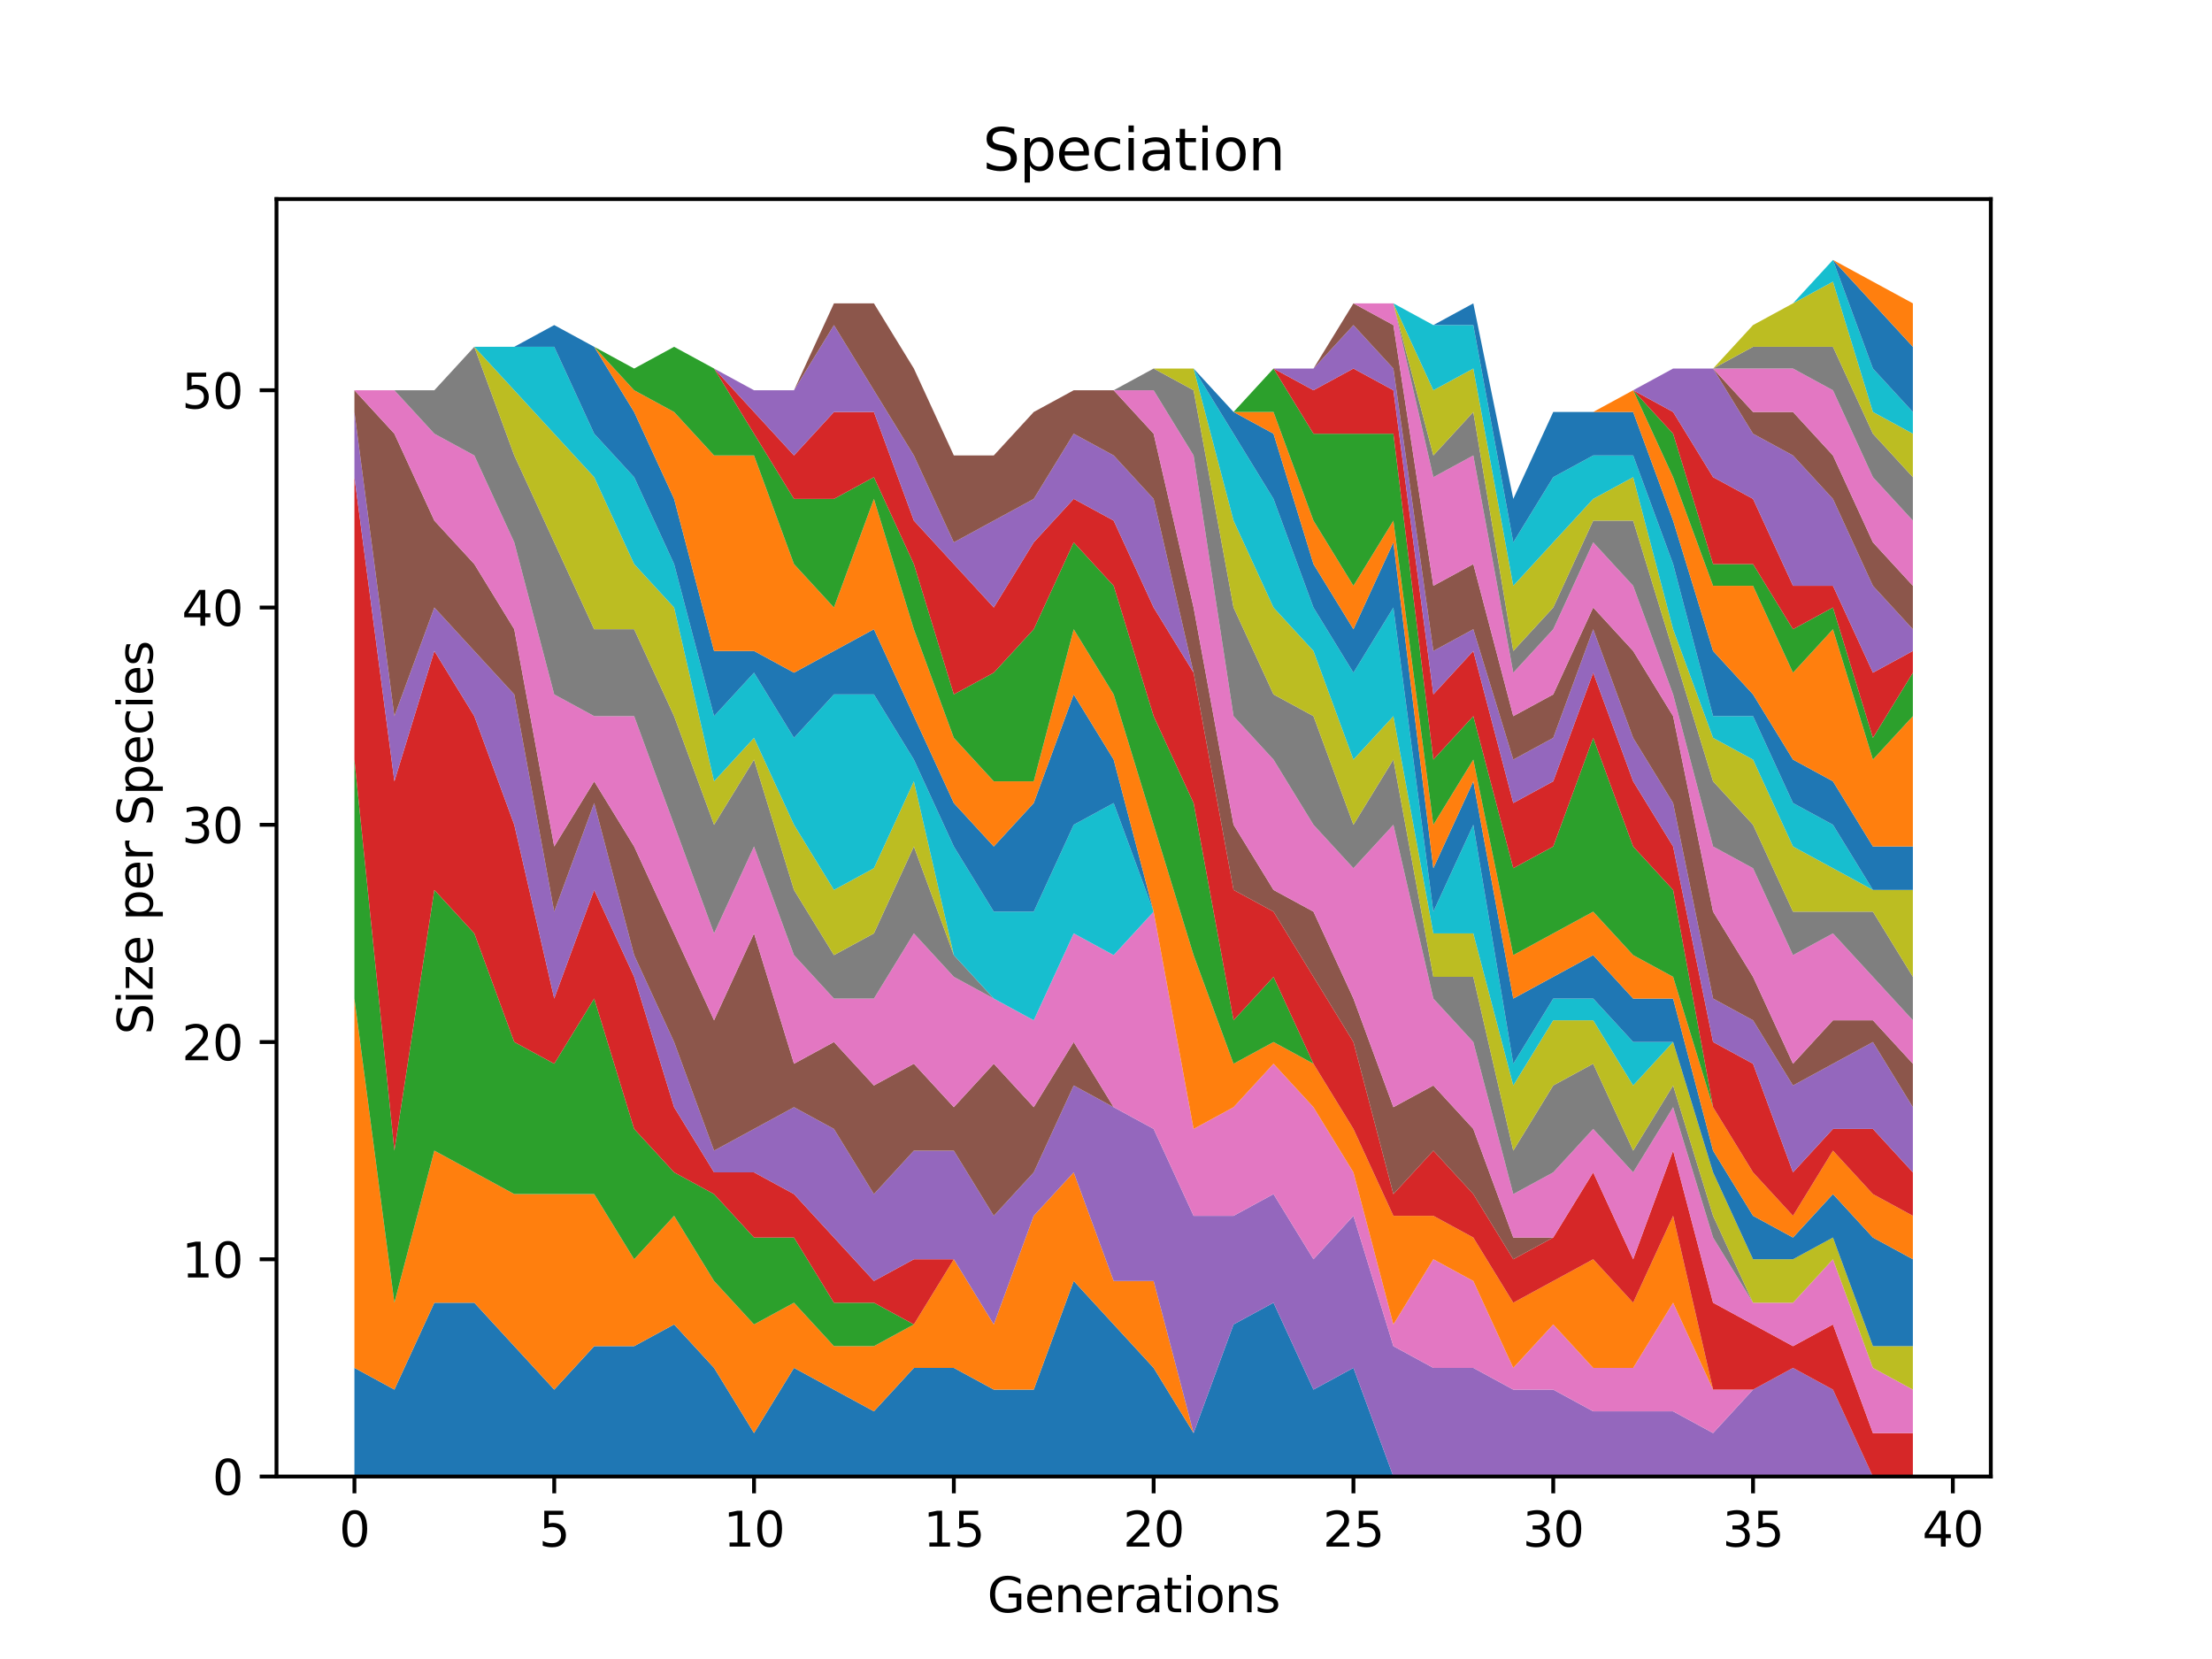 <?xml version="1.0" encoding="utf-8" standalone="no"?>
<!DOCTYPE svg PUBLIC "-//W3C//DTD SVG 1.1//EN"
  "http://www.w3.org/Graphics/SVG/1.1/DTD/svg11.dtd">
<svg xmlns:xlink="http://www.w3.org/1999/xlink" width="460.8pt" height="345.6pt" viewBox="0 0 460.8 345.6" xmlns="http://www.w3.org/2000/svg" version="1.1">
 <defs>
  <style type="text/css">*{stroke-linejoin: round; stroke-linecap: butt}</style>
 </defs>
 <g id="figure_1">
  <g id="patch_1">
   <path d="M 0 345.6 
L 460.8 345.6 
L 460.8 0 
L 0 0 
z
" style="fill: #ffffff"/>
  </g>
  <g id="axes_1">
   <g id="patch_2">
    <path d="M 57.6 307.584 
L 414.72 307.584 
L 414.72 41.472 
L 57.6 41.472 
z
" style="fill: #ffffff"/>
   </g>
   <g id="PolyCollection_1">
    <path d="M 73.833 284.955 
L 73.833 307.584 
L 82.157 307.584 
L 90.482 307.584 
L 98.806 307.584 
L 107.131 307.584 
L 115.455 307.584 
L 123.78 307.584 
L 132.104 307.584 
L 140.429 307.584 
L 148.753 307.584 
L 157.077 307.584 
L 165.402 307.584 
L 173.726 307.584 
L 182.051 307.584 
L 190.375 307.584 
L 198.7 307.584 
L 207.024 307.584 
L 215.349 307.584 
L 223.673 307.584 
L 231.998 307.584 
L 240.322 307.584 
L 248.647 307.584 
L 256.971 307.584 
L 265.296 307.584 
L 273.62 307.584 
L 281.945 307.584 
L 290.269 307.584 
L 298.594 307.584 
L 306.918 307.584 
L 315.243 307.584 
L 323.567 307.584 
L 331.891 307.584 
L 340.216 307.584 
L 348.54 307.584 
L 356.865 307.584 
L 365.189 307.584 
L 373.514 307.584 
L 381.838 307.584 
L 390.163 307.584 
L 398.487 307.584 
L 398.487 307.584 
L 398.487 307.584 
L 390.163 307.584 
L 381.838 307.584 
L 373.514 307.584 
L 365.189 307.584 
L 356.865 307.584 
L 348.54 307.584 
L 340.216 307.584 
L 331.891 307.584 
L 323.567 307.584 
L 315.243 307.584 
L 306.918 307.584 
L 298.594 307.584 
L 290.269 307.584 
L 281.945 284.955 
L 273.62 289.481 
L 265.296 271.378 
L 256.971 275.904 
L 248.647 298.533 
L 240.322 284.955 
L 231.998 275.904 
L 223.673 266.853 
L 215.349 289.481 
L 207.024 289.481 
L 198.7 284.955 
L 190.375 284.955 
L 182.051 294.007 
L 173.726 289.481 
L 165.402 284.955 
L 157.077 298.533 
L 148.753 284.955 
L 140.429 275.904 
L 132.104 280.43 
L 123.78 280.43 
L 115.455 289.481 
L 107.131 280.43 
L 98.806 271.378 
L 90.482 271.378 
L 82.157 289.481 
L 73.833 284.955 
z
" clip-path="url(#p7c12415879)" style="fill: #1f77b4"/>
   </g>
   <g id="PolyCollection_2">
    <path d="M 73.833 208.018 
L 73.833 284.955 
L 82.157 289.481 
L 90.482 271.378 
L 98.806 271.378 
L 107.131 280.43 
L 115.455 289.481 
L 123.78 280.43 
L 132.104 280.43 
L 140.429 275.904 
L 148.753 284.955 
L 157.077 298.533 
L 165.402 284.955 
L 173.726 289.481 
L 182.051 294.007 
L 190.375 284.955 
L 198.7 284.955 
L 207.024 289.481 
L 215.349 289.481 
L 223.673 266.853 
L 231.998 275.904 
L 240.322 284.955 
L 248.647 298.533 
L 256.971 275.904 
L 265.296 271.378 
L 273.62 289.481 
L 281.945 284.955 
L 290.269 307.584 
L 298.594 307.584 
L 306.918 307.584 
L 315.243 307.584 
L 323.567 307.584 
L 331.891 307.584 
L 340.216 307.584 
L 348.54 307.584 
L 356.865 307.584 
L 365.189 307.584 
L 373.514 307.584 
L 381.838 307.584 
L 390.163 307.584 
L 398.487 307.584 
L 398.487 307.584 
L 398.487 307.584 
L 390.163 307.584 
L 381.838 307.584 
L 373.514 307.584 
L 365.189 307.584 
L 356.865 307.584 
L 348.54 307.584 
L 340.216 307.584 
L 331.891 307.584 
L 323.567 307.584 
L 315.243 307.584 
L 306.918 307.584 
L 298.594 307.584 
L 290.269 307.584 
L 281.945 284.955 
L 273.62 289.481 
L 265.296 271.378 
L 256.971 275.904 
L 248.647 298.533 
L 240.322 266.853 
L 231.998 266.853 
L 223.673 244.224 
L 215.349 253.275 
L 207.024 275.904 
L 198.7 262.327 
L 190.375 275.904 
L 182.051 280.43 
L 173.726 280.43 
L 165.402 271.378 
L 157.077 275.904 
L 148.753 266.853 
L 140.429 253.275 
L 132.104 262.327 
L 123.78 248.75 
L 115.455 248.75 
L 107.131 248.75 
L 98.806 244.224 
L 90.482 239.698 
L 82.157 271.378 
L 73.833 208.018 
z
" clip-path="url(#p7c12415879)" style="fill: #ff7f0e"/>
   </g>
   <g id="PolyCollection_3">
    <path d="M 73.833 158.235 
L 73.833 208.018 
L 82.157 271.378 
L 90.482 239.698 
L 98.806 244.224 
L 107.131 248.75 
L 115.455 248.75 
L 123.78 248.75 
L 132.104 262.327 
L 140.429 253.275 
L 148.753 266.853 
L 157.077 275.904 
L 165.402 271.378 
L 173.726 280.43 
L 182.051 280.43 
L 190.375 275.904 
L 198.7 262.327 
L 207.024 275.904 
L 215.349 253.275 
L 223.673 244.224 
L 231.998 266.853 
L 240.322 266.853 
L 248.647 298.533 
L 256.971 275.904 
L 265.296 271.378 
L 273.62 289.481 
L 281.945 284.955 
L 290.269 307.584 
L 298.594 307.584 
L 306.918 307.584 
L 315.243 307.584 
L 323.567 307.584 
L 331.891 307.584 
L 340.216 307.584 
L 348.54 307.584 
L 356.865 307.584 
L 365.189 307.584 
L 373.514 307.584 
L 381.838 307.584 
L 390.163 307.584 
L 398.487 307.584 
L 398.487 307.584 
L 398.487 307.584 
L 390.163 307.584 
L 381.838 307.584 
L 373.514 307.584 
L 365.189 307.584 
L 356.865 307.584 
L 348.54 307.584 
L 340.216 307.584 
L 331.891 307.584 
L 323.567 307.584 
L 315.243 307.584 
L 306.918 307.584 
L 298.594 307.584 
L 290.269 307.584 
L 281.945 284.955 
L 273.62 289.481 
L 265.296 271.378 
L 256.971 275.904 
L 248.647 298.533 
L 240.322 266.853 
L 231.998 266.853 
L 223.673 244.224 
L 215.349 253.275 
L 207.024 275.904 
L 198.7 262.327 
L 190.375 275.904 
L 182.051 271.378 
L 173.726 271.378 
L 165.402 257.801 
L 157.077 257.801 
L 148.753 248.75 
L 140.429 244.224 
L 132.104 235.173 
L 123.78 208.018 
L 115.455 221.595 
L 107.131 217.07 
L 98.806 194.441 
L 90.482 185.39 
L 82.157 239.698 
L 73.833 158.235 
z
" clip-path="url(#p7c12415879)" style="fill: #2ca02c"/>
   </g>
   <g id="PolyCollection_4">
    <path d="M 73.833 99.401 
L 73.833 158.235 
L 82.157 239.698 
L 90.482 185.39 
L 98.806 194.441 
L 107.131 217.07 
L 115.455 221.595 
L 123.78 208.018 
L 132.104 235.173 
L 140.429 244.224 
L 148.753 248.75 
L 157.077 257.801 
L 165.402 257.801 
L 173.726 271.378 
L 182.051 271.378 
L 190.375 275.904 
L 198.7 262.327 
L 207.024 275.904 
L 215.349 253.275 
L 223.673 244.224 
L 231.998 266.853 
L 240.322 266.853 
L 248.647 298.533 
L 256.971 275.904 
L 265.296 271.378 
L 273.62 289.481 
L 281.945 284.955 
L 290.269 307.584 
L 298.594 307.584 
L 306.918 307.584 
L 315.243 307.584 
L 323.567 307.584 
L 331.891 307.584 
L 340.216 307.584 
L 348.54 307.584 
L 356.865 307.584 
L 365.189 307.584 
L 373.514 307.584 
L 381.838 307.584 
L 390.163 307.584 
L 398.487 307.584 
L 398.487 307.584 
L 398.487 307.584 
L 390.163 307.584 
L 381.838 307.584 
L 373.514 307.584 
L 365.189 307.584 
L 356.865 307.584 
L 348.54 307.584 
L 340.216 307.584 
L 331.891 307.584 
L 323.567 307.584 
L 315.243 307.584 
L 306.918 307.584 
L 298.594 307.584 
L 290.269 307.584 
L 281.945 284.955 
L 273.62 289.481 
L 265.296 271.378 
L 256.971 275.904 
L 248.647 298.533 
L 240.322 266.853 
L 231.998 266.853 
L 223.673 244.224 
L 215.349 253.275 
L 207.024 275.904 
L 198.7 262.327 
L 190.375 262.327 
L 182.051 266.853 
L 173.726 257.801 
L 165.402 248.75 
L 157.077 244.224 
L 148.753 244.224 
L 140.429 230.647 
L 132.104 203.493 
L 123.78 185.39 
L 115.455 208.018 
L 107.131 171.813 
L 98.806 149.184 
L 90.482 135.607 
L 82.157 162.761 
L 73.833 99.401 
z
" clip-path="url(#p7c12415879)" style="fill: #d62728"/>
   </g>
   <g id="PolyCollection_5">
    <path d="M 73.833 85.824 
L 73.833 99.401 
L 82.157 162.761 
L 90.482 135.607 
L 98.806 149.184 
L 107.131 171.813 
L 115.455 208.018 
L 123.78 185.39 
L 132.104 203.493 
L 140.429 230.647 
L 148.753 244.224 
L 157.077 244.224 
L 165.402 248.75 
L 173.726 257.801 
L 182.051 266.853 
L 190.375 262.327 
L 198.7 262.327 
L 207.024 275.904 
L 215.349 253.275 
L 223.673 244.224 
L 231.998 266.853 
L 240.322 266.853 
L 248.647 298.533 
L 256.971 275.904 
L 265.296 271.378 
L 273.62 289.481 
L 281.945 284.955 
L 290.269 307.584 
L 298.594 307.584 
L 306.918 307.584 
L 315.243 307.584 
L 323.567 307.584 
L 331.891 307.584 
L 340.216 307.584 
L 348.54 307.584 
L 356.865 307.584 
L 365.189 307.584 
L 373.514 307.584 
L 381.838 307.584 
L 390.163 307.584 
L 398.487 307.584 
L 398.487 307.584 
L 398.487 307.584 
L 390.163 307.584 
L 381.838 289.481 
L 373.514 284.955 
L 365.189 289.481 
L 356.865 298.533 
L 348.54 294.007 
L 340.216 294.007 
L 331.891 294.007 
L 323.567 289.481 
L 315.243 289.481 
L 306.918 284.955 
L 298.594 284.955 
L 290.269 280.43 
L 281.945 253.275 
L 273.62 262.327 
L 265.296 248.75 
L 256.971 253.275 
L 248.647 253.275 
L 240.322 235.173 
L 231.998 230.647 
L 223.673 226.121 
L 215.349 244.224 
L 207.024 253.275 
L 198.7 239.698 
L 190.375 239.698 
L 182.051 248.75 
L 173.726 235.173 
L 165.402 230.647 
L 157.077 235.173 
L 148.753 239.698 
L 140.429 217.07 
L 132.104 198.967 
L 123.78 167.287 
L 115.455 189.915 
L 107.131 144.658 
L 98.806 135.607 
L 90.482 126.555 
L 82.157 149.184 
L 73.833 85.824 
z
" clip-path="url(#p7c12415879)" style="fill: #9467bd"/>
   </g>
   <g id="PolyCollection_6">
    <path d="M 73.833 81.298 
L 73.833 85.824 
L 82.157 149.184 
L 90.482 126.555 
L 98.806 135.607 
L 107.131 144.658 
L 115.455 189.915 
L 123.78 167.287 
L 132.104 198.967 
L 140.429 217.07 
L 148.753 239.698 
L 157.077 235.173 
L 165.402 230.647 
L 173.726 235.173 
L 182.051 248.75 
L 190.375 239.698 
L 198.7 239.698 
L 207.024 253.275 
L 215.349 244.224 
L 223.673 226.121 
L 231.998 230.647 
L 240.322 235.173 
L 248.647 253.275 
L 256.971 253.275 
L 265.296 248.75 
L 273.62 262.327 
L 281.945 253.275 
L 290.269 280.43 
L 298.594 284.955 
L 306.918 284.955 
L 315.243 289.481 
L 323.567 289.481 
L 331.891 294.007 
L 340.216 294.007 
L 348.54 294.007 
L 356.865 298.533 
L 365.189 289.481 
L 373.514 284.955 
L 381.838 289.481 
L 390.163 307.584 
L 398.487 307.584 
L 398.487 307.584 
L 398.487 307.584 
L 390.163 307.584 
L 381.838 289.481 
L 373.514 284.955 
L 365.189 289.481 
L 356.865 298.533 
L 348.54 294.007 
L 340.216 294.007 
L 331.891 294.007 
L 323.567 289.481 
L 315.243 289.481 
L 306.918 284.955 
L 298.594 284.955 
L 290.269 280.43 
L 281.945 253.275 
L 273.62 262.327 
L 265.296 248.75 
L 256.971 253.275 
L 248.647 253.275 
L 240.322 235.173 
L 231.998 230.647 
L 223.673 217.07 
L 215.349 230.647 
L 207.024 221.595 
L 198.7 230.647 
L 190.375 221.595 
L 182.051 226.121 
L 173.726 217.07 
L 165.402 221.595 
L 157.077 194.441 
L 148.753 212.544 
L 140.429 194.441 
L 132.104 176.338 
L 123.78 162.761 
L 115.455 176.338 
L 107.131 131.081 
L 98.806 117.504 
L 90.482 108.453 
L 82.157 90.35 
L 73.833 81.298 
z
" clip-path="url(#p7c12415879)" style="fill: #8c564b"/>
   </g>
   <g id="PolyCollection_7">
    <path d="M 73.833 81.298 
L 73.833 81.298 
L 82.157 90.35 
L 90.482 108.453 
L 98.806 117.504 
L 107.131 131.081 
L 115.455 176.338 
L 123.78 162.761 
L 132.104 176.338 
L 140.429 194.441 
L 148.753 212.544 
L 157.077 194.441 
L 165.402 221.595 
L 173.726 217.07 
L 182.051 226.121 
L 190.375 221.595 
L 198.7 230.647 
L 207.024 221.595 
L 215.349 230.647 
L 223.673 217.07 
L 231.998 230.647 
L 240.322 235.173 
L 248.647 253.275 
L 256.971 253.275 
L 265.296 248.75 
L 273.62 262.327 
L 281.945 253.275 
L 290.269 280.43 
L 298.594 284.955 
L 306.918 284.955 
L 315.243 289.481 
L 323.567 289.481 
L 331.891 294.007 
L 340.216 294.007 
L 348.54 294.007 
L 356.865 298.533 
L 365.189 289.481 
L 373.514 284.955 
L 381.838 289.481 
L 390.163 307.584 
L 398.487 307.584 
L 398.487 307.584 
L 398.487 307.584 
L 390.163 307.584 
L 381.838 289.481 
L 373.514 284.955 
L 365.189 289.481 
L 356.865 289.481 
L 348.54 271.378 
L 340.216 284.955 
L 331.891 284.955 
L 323.567 275.904 
L 315.243 284.955 
L 306.918 266.853 
L 298.594 262.327 
L 290.269 275.904 
L 281.945 244.224 
L 273.62 230.647 
L 265.296 221.595 
L 256.971 230.647 
L 248.647 235.173 
L 240.322 189.915 
L 231.998 198.967 
L 223.673 194.441 
L 215.349 212.544 
L 207.024 208.018 
L 198.7 203.493 
L 190.375 194.441 
L 182.051 208.018 
L 173.726 208.018 
L 165.402 198.967 
L 157.077 176.338 
L 148.753 194.441 
L 140.429 171.813 
L 132.104 149.184 
L 123.78 149.184 
L 115.455 144.658 
L 107.131 112.978 
L 98.806 94.875 
L 90.482 90.35 
L 82.157 81.298 
L 73.833 81.298 
z
" clip-path="url(#p7c12415879)" style="fill: #e377c2"/>
   </g>
   <g id="PolyCollection_8">
    <path d="M 73.833 81.298 
L 73.833 81.298 
L 82.157 81.298 
L 90.482 90.35 
L 98.806 94.875 
L 107.131 112.978 
L 115.455 144.658 
L 123.78 149.184 
L 132.104 149.184 
L 140.429 171.813 
L 148.753 194.441 
L 157.077 176.338 
L 165.402 198.967 
L 173.726 208.018 
L 182.051 208.018 
L 190.375 194.441 
L 198.7 203.493 
L 207.024 208.018 
L 215.349 212.544 
L 223.673 194.441 
L 231.998 198.967 
L 240.322 189.915 
L 248.647 235.173 
L 256.971 230.647 
L 265.296 221.595 
L 273.62 230.647 
L 281.945 244.224 
L 290.269 275.904 
L 298.594 262.327 
L 306.918 266.853 
L 315.243 284.955 
L 323.567 275.904 
L 331.891 284.955 
L 340.216 284.955 
L 348.54 271.378 
L 356.865 289.481 
L 365.189 289.481 
L 373.514 284.955 
L 381.838 289.481 
L 390.163 307.584 
L 398.487 307.584 
L 398.487 307.584 
L 398.487 307.584 
L 390.163 307.584 
L 381.838 289.481 
L 373.514 284.955 
L 365.189 289.481 
L 356.865 289.481 
L 348.54 271.378 
L 340.216 284.955 
L 331.891 284.955 
L 323.567 275.904 
L 315.243 284.955 
L 306.918 266.853 
L 298.594 262.327 
L 290.269 275.904 
L 281.945 244.224 
L 273.62 230.647 
L 265.296 221.595 
L 256.971 230.647 
L 248.647 235.173 
L 240.322 189.915 
L 231.998 198.967 
L 223.673 194.441 
L 215.349 212.544 
L 207.024 208.018 
L 198.7 198.967 
L 190.375 176.338 
L 182.051 194.441 
L 173.726 198.967 
L 165.402 185.39 
L 157.077 158.235 
L 148.753 171.813 
L 140.429 149.184 
L 132.104 131.081 
L 123.78 131.081 
L 115.455 112.978 
L 107.131 94.875 
L 98.806 72.247 
L 90.482 81.298 
L 82.157 81.298 
L 73.833 81.298 
z
" clip-path="url(#p7c12415879)" style="fill: #7f7f7f"/>
   </g>
   <g id="PolyCollection_9">
    <path d="M 73.833 81.298 
L 73.833 81.298 
L 82.157 81.298 
L 90.482 81.298 
L 98.806 72.247 
L 107.131 94.875 
L 115.455 112.978 
L 123.78 131.081 
L 132.104 131.081 
L 140.429 149.184 
L 148.753 171.813 
L 157.077 158.235 
L 165.402 185.39 
L 173.726 198.967 
L 182.051 194.441 
L 190.375 176.338 
L 198.7 198.967 
L 207.024 208.018 
L 215.349 212.544 
L 223.673 194.441 
L 231.998 198.967 
L 240.322 189.915 
L 248.647 235.173 
L 256.971 230.647 
L 265.296 221.595 
L 273.62 230.647 
L 281.945 244.224 
L 290.269 275.904 
L 298.594 262.327 
L 306.918 266.853 
L 315.243 284.955 
L 323.567 275.904 
L 331.891 284.955 
L 340.216 284.955 
L 348.54 271.378 
L 356.865 289.481 
L 365.189 289.481 
L 373.514 284.955 
L 381.838 289.481 
L 390.163 307.584 
L 398.487 307.584 
L 398.487 307.584 
L 398.487 307.584 
L 390.163 307.584 
L 381.838 289.481 
L 373.514 284.955 
L 365.189 289.481 
L 356.865 289.481 
L 348.54 271.378 
L 340.216 284.955 
L 331.891 284.955 
L 323.567 275.904 
L 315.243 284.955 
L 306.918 266.853 
L 298.594 262.327 
L 290.269 275.904 
L 281.945 244.224 
L 273.62 230.647 
L 265.296 221.595 
L 256.971 230.647 
L 248.647 235.173 
L 240.322 189.915 
L 231.998 198.967 
L 223.673 194.441 
L 215.349 212.544 
L 207.024 208.018 
L 198.7 198.967 
L 190.375 162.761 
L 182.051 180.864 
L 173.726 185.39 
L 165.402 171.813 
L 157.077 153.71 
L 148.753 162.761 
L 140.429 126.555 
L 132.104 117.504 
L 123.78 99.401 
L 115.455 90.35 
L 107.131 81.298 
L 98.806 72.247 
L 90.482 81.298 
L 82.157 81.298 
L 73.833 81.298 
z
" clip-path="url(#p7c12415879)" style="fill: #bcbd22"/>
   </g>
   <g id="PolyCollection_10">
    <path d="M 73.833 81.298 
L 73.833 81.298 
L 82.157 81.298 
L 90.482 81.298 
L 98.806 72.247 
L 107.131 81.298 
L 115.455 90.35 
L 123.78 99.401 
L 132.104 117.504 
L 140.429 126.555 
L 148.753 162.761 
L 157.077 153.71 
L 165.402 171.813 
L 173.726 185.39 
L 182.051 180.864 
L 190.375 162.761 
L 198.7 198.967 
L 207.024 208.018 
L 215.349 212.544 
L 223.673 194.441 
L 231.998 198.967 
L 240.322 189.915 
L 248.647 235.173 
L 256.971 230.647 
L 265.296 221.595 
L 273.62 230.647 
L 281.945 244.224 
L 290.269 275.904 
L 298.594 262.327 
L 306.918 266.853 
L 315.243 284.955 
L 323.567 275.904 
L 331.891 284.955 
L 340.216 284.955 
L 348.54 271.378 
L 356.865 289.481 
L 365.189 289.481 
L 373.514 284.955 
L 381.838 289.481 
L 390.163 307.584 
L 398.487 307.584 
L 398.487 307.584 
L 398.487 307.584 
L 390.163 307.584 
L 381.838 289.481 
L 373.514 284.955 
L 365.189 289.481 
L 356.865 289.481 
L 348.54 271.378 
L 340.216 284.955 
L 331.891 284.955 
L 323.567 275.904 
L 315.243 284.955 
L 306.918 266.853 
L 298.594 262.327 
L 290.269 275.904 
L 281.945 244.224 
L 273.62 230.647 
L 265.296 221.595 
L 256.971 230.647 
L 248.647 235.173 
L 240.322 189.915 
L 231.998 167.287 
L 223.673 171.813 
L 215.349 189.915 
L 207.024 189.915 
L 198.7 176.338 
L 190.375 158.235 
L 182.051 144.658 
L 173.726 144.658 
L 165.402 153.71 
L 157.077 140.133 
L 148.753 149.184 
L 140.429 117.504 
L 132.104 99.401 
L 123.78 90.35 
L 115.455 72.247 
L 107.131 72.247 
L 98.806 72.247 
L 90.482 81.298 
L 82.157 81.298 
L 73.833 81.298 
z
" clip-path="url(#p7c12415879)" style="fill: #17becf"/>
   </g>
   <g id="PolyCollection_11">
    <path d="M 73.833 81.298 
L 73.833 81.298 
L 82.157 81.298 
L 90.482 81.298 
L 98.806 72.247 
L 107.131 72.247 
L 115.455 72.247 
L 123.78 90.35 
L 132.104 99.401 
L 140.429 117.504 
L 148.753 149.184 
L 157.077 140.133 
L 165.402 153.71 
L 173.726 144.658 
L 182.051 144.658 
L 190.375 158.235 
L 198.7 176.338 
L 207.024 189.915 
L 215.349 189.915 
L 223.673 171.813 
L 231.998 167.287 
L 240.322 189.915 
L 248.647 235.173 
L 256.971 230.647 
L 265.296 221.595 
L 273.62 230.647 
L 281.945 244.224 
L 290.269 275.904 
L 298.594 262.327 
L 306.918 266.853 
L 315.243 284.955 
L 323.567 275.904 
L 331.891 284.955 
L 340.216 284.955 
L 348.54 271.378 
L 356.865 289.481 
L 365.189 289.481 
L 373.514 284.955 
L 381.838 289.481 
L 390.163 307.584 
L 398.487 307.584 
L 398.487 307.584 
L 398.487 307.584 
L 390.163 307.584 
L 381.838 289.481 
L 373.514 284.955 
L 365.189 289.481 
L 356.865 289.481 
L 348.54 271.378 
L 340.216 284.955 
L 331.891 284.955 
L 323.567 275.904 
L 315.243 284.955 
L 306.918 266.853 
L 298.594 262.327 
L 290.269 275.904 
L 281.945 244.224 
L 273.62 230.647 
L 265.296 221.595 
L 256.971 230.647 
L 248.647 235.173 
L 240.322 189.915 
L 231.998 158.235 
L 223.673 144.658 
L 215.349 167.287 
L 207.024 176.338 
L 198.7 167.287 
L 190.375 149.184 
L 182.051 131.081 
L 173.726 135.607 
L 165.402 140.133 
L 157.077 135.607 
L 148.753 135.607 
L 140.429 103.927 
L 132.104 85.824 
L 123.78 72.247 
L 115.455 67.721 
L 107.131 72.247 
L 98.806 72.247 
L 90.482 81.298 
L 82.157 81.298 
L 73.833 81.298 
z
" clip-path="url(#p7c12415879)" style="fill: #1f77b4"/>
   </g>
   <g id="PolyCollection_12">
    <path d="M 73.833 81.298 
L 73.833 81.298 
L 82.157 81.298 
L 90.482 81.298 
L 98.806 72.247 
L 107.131 72.247 
L 115.455 67.721 
L 123.78 72.247 
L 132.104 85.824 
L 140.429 103.927 
L 148.753 135.607 
L 157.077 135.607 
L 165.402 140.133 
L 173.726 135.607 
L 182.051 131.081 
L 190.375 149.184 
L 198.7 167.287 
L 207.024 176.338 
L 215.349 167.287 
L 223.673 144.658 
L 231.998 158.235 
L 240.322 189.915 
L 248.647 235.173 
L 256.971 230.647 
L 265.296 221.595 
L 273.62 230.647 
L 281.945 244.224 
L 290.269 275.904 
L 298.594 262.327 
L 306.918 266.853 
L 315.243 284.955 
L 323.567 275.904 
L 331.891 284.955 
L 340.216 284.955 
L 348.54 271.378 
L 356.865 289.481 
L 365.189 289.481 
L 373.514 284.955 
L 381.838 289.481 
L 390.163 307.584 
L 398.487 307.584 
L 398.487 307.584 
L 398.487 307.584 
L 390.163 307.584 
L 381.838 289.481 
L 373.514 284.955 
L 365.189 289.481 
L 356.865 289.481 
L 348.54 253.275 
L 340.216 271.378 
L 331.891 262.327 
L 323.567 266.853 
L 315.243 271.378 
L 306.918 257.801 
L 298.594 253.275 
L 290.269 253.275 
L 281.945 235.173 
L 273.62 221.595 
L 265.296 217.07 
L 256.971 221.595 
L 248.647 198.967 
L 240.322 171.813 
L 231.998 144.658 
L 223.673 131.081 
L 215.349 162.761 
L 207.024 162.761 
L 198.7 153.71 
L 190.375 131.081 
L 182.051 103.927 
L 173.726 126.555 
L 165.402 117.504 
L 157.077 94.875 
L 148.753 94.875 
L 140.429 85.824 
L 132.104 81.298 
L 123.78 72.247 
L 115.455 67.721 
L 107.131 72.247 
L 98.806 72.247 
L 90.482 81.298 
L 82.157 81.298 
L 73.833 81.298 
z
" clip-path="url(#p7c12415879)" style="fill: #ff7f0e"/>
   </g>
   <g id="PolyCollection_13">
    <path d="M 73.833 81.298 
L 73.833 81.298 
L 82.157 81.298 
L 90.482 81.298 
L 98.806 72.247 
L 107.131 72.247 
L 115.455 67.721 
L 123.78 72.247 
L 132.104 81.298 
L 140.429 85.824 
L 148.753 94.875 
L 157.077 94.875 
L 165.402 117.504 
L 173.726 126.555 
L 182.051 103.927 
L 190.375 131.081 
L 198.7 153.71 
L 207.024 162.761 
L 215.349 162.761 
L 223.673 131.081 
L 231.998 144.658 
L 240.322 171.813 
L 248.647 198.967 
L 256.971 221.595 
L 265.296 217.07 
L 273.62 221.595 
L 281.945 235.173 
L 290.269 253.275 
L 298.594 253.275 
L 306.918 257.801 
L 315.243 271.378 
L 323.567 266.853 
L 331.891 262.327 
L 340.216 271.378 
L 348.54 253.275 
L 356.865 289.481 
L 365.189 289.481 
L 373.514 284.955 
L 381.838 289.481 
L 390.163 307.584 
L 398.487 307.584 
L 398.487 307.584 
L 398.487 307.584 
L 390.163 307.584 
L 381.838 289.481 
L 373.514 284.955 
L 365.189 289.481 
L 356.865 289.481 
L 348.54 253.275 
L 340.216 271.378 
L 331.891 262.327 
L 323.567 266.853 
L 315.243 271.378 
L 306.918 257.801 
L 298.594 253.275 
L 290.269 253.275 
L 281.945 235.173 
L 273.62 221.595 
L 265.296 203.493 
L 256.971 212.544 
L 248.647 167.287 
L 240.322 149.184 
L 231.998 122.03 
L 223.673 112.978 
L 215.349 131.081 
L 207.024 140.133 
L 198.7 144.658 
L 190.375 117.504 
L 182.051 99.401 
L 173.726 103.927 
L 165.402 103.927 
L 157.077 90.35 
L 148.753 76.773 
L 140.429 72.247 
L 132.104 76.773 
L 123.78 72.247 
L 115.455 67.721 
L 107.131 72.247 
L 98.806 72.247 
L 90.482 81.298 
L 82.157 81.298 
L 73.833 81.298 
z
" clip-path="url(#p7c12415879)" style="fill: #2ca02c"/>
   </g>
   <g id="PolyCollection_14">
    <path d="M 73.833 81.298 
L 73.833 81.298 
L 82.157 81.298 
L 90.482 81.298 
L 98.806 72.247 
L 107.131 72.247 
L 115.455 67.721 
L 123.78 72.247 
L 132.104 76.773 
L 140.429 72.247 
L 148.753 76.773 
L 157.077 90.35 
L 165.402 103.927 
L 173.726 103.927 
L 182.051 99.401 
L 190.375 117.504 
L 198.7 144.658 
L 207.024 140.133 
L 215.349 131.081 
L 223.673 112.978 
L 231.998 122.03 
L 240.322 149.184 
L 248.647 167.287 
L 256.971 212.544 
L 265.296 203.493 
L 273.62 221.595 
L 281.945 235.173 
L 290.269 253.275 
L 298.594 253.275 
L 306.918 257.801 
L 315.243 271.378 
L 323.567 266.853 
L 331.891 262.327 
L 340.216 271.378 
L 348.54 253.275 
L 356.865 289.481 
L 365.189 289.481 
L 373.514 284.955 
L 381.838 289.481 
L 390.163 307.584 
L 398.487 307.584 
L 398.487 298.533 
L 398.487 298.533 
L 390.163 298.533 
L 381.838 275.904 
L 373.514 280.43 
L 365.189 275.904 
L 356.865 271.378 
L 348.54 239.698 
L 340.216 262.327 
L 331.891 244.224 
L 323.567 257.801 
L 315.243 262.327 
L 306.918 248.75 
L 298.594 239.698 
L 290.269 248.75 
L 281.945 217.07 
L 273.62 203.493 
L 265.296 189.915 
L 256.971 185.39 
L 248.647 140.133 
L 240.322 126.555 
L 231.998 108.453 
L 223.673 103.927 
L 215.349 112.978 
L 207.024 126.555 
L 198.7 117.504 
L 190.375 108.453 
L 182.051 85.824 
L 173.726 85.824 
L 165.402 94.875 
L 157.077 85.824 
L 148.753 76.773 
L 140.429 72.247 
L 132.104 76.773 
L 123.78 72.247 
L 115.455 67.721 
L 107.131 72.247 
L 98.806 72.247 
L 90.482 81.298 
L 82.157 81.298 
L 73.833 81.298 
z
" clip-path="url(#p7c12415879)" style="fill: #d62728"/>
   </g>
   <g id="PolyCollection_15">
    <path d="M 73.833 81.298 
L 73.833 81.298 
L 82.157 81.298 
L 90.482 81.298 
L 98.806 72.247 
L 107.131 72.247 
L 115.455 67.721 
L 123.78 72.247 
L 132.104 76.773 
L 140.429 72.247 
L 148.753 76.773 
L 157.077 85.824 
L 165.402 94.875 
L 173.726 85.824 
L 182.051 85.824 
L 190.375 108.453 
L 198.7 117.504 
L 207.024 126.555 
L 215.349 112.978 
L 223.673 103.927 
L 231.998 108.453 
L 240.322 126.555 
L 248.647 140.133 
L 256.971 185.39 
L 265.296 189.915 
L 273.62 203.493 
L 281.945 217.07 
L 290.269 248.75 
L 298.594 239.698 
L 306.918 248.75 
L 315.243 262.327 
L 323.567 257.801 
L 331.891 244.224 
L 340.216 262.327 
L 348.54 239.698 
L 356.865 271.378 
L 365.189 275.904 
L 373.514 280.43 
L 381.838 275.904 
L 390.163 298.533 
L 398.487 298.533 
L 398.487 298.533 
L 398.487 298.533 
L 390.163 298.533 
L 381.838 275.904 
L 373.514 280.43 
L 365.189 275.904 
L 356.865 271.378 
L 348.54 239.698 
L 340.216 262.327 
L 331.891 244.224 
L 323.567 257.801 
L 315.243 262.327 
L 306.918 248.75 
L 298.594 239.698 
L 290.269 248.75 
L 281.945 217.07 
L 273.62 203.493 
L 265.296 189.915 
L 256.971 185.39 
L 248.647 140.133 
L 240.322 103.927 
L 231.998 94.875 
L 223.673 90.35 
L 215.349 103.927 
L 207.024 108.453 
L 198.7 112.978 
L 190.375 94.875 
L 182.051 81.298 
L 173.726 67.721 
L 165.402 81.298 
L 157.077 81.298 
L 148.753 76.773 
L 140.429 72.247 
L 132.104 76.773 
L 123.78 72.247 
L 115.455 67.721 
L 107.131 72.247 
L 98.806 72.247 
L 90.482 81.298 
L 82.157 81.298 
L 73.833 81.298 
z
" clip-path="url(#p7c12415879)" style="fill: #9467bd"/>
   </g>
   <g id="PolyCollection_16">
    <path d="M 73.833 81.298 
L 73.833 81.298 
L 82.157 81.298 
L 90.482 81.298 
L 98.806 72.247 
L 107.131 72.247 
L 115.455 67.721 
L 123.78 72.247 
L 132.104 76.773 
L 140.429 72.247 
L 148.753 76.773 
L 157.077 81.298 
L 165.402 81.298 
L 173.726 67.721 
L 182.051 81.298 
L 190.375 94.875 
L 198.7 112.978 
L 207.024 108.453 
L 215.349 103.927 
L 223.673 90.35 
L 231.998 94.875 
L 240.322 103.927 
L 248.647 140.133 
L 256.971 185.39 
L 265.296 189.915 
L 273.62 203.493 
L 281.945 217.07 
L 290.269 248.75 
L 298.594 239.698 
L 306.918 248.75 
L 315.243 262.327 
L 323.567 257.801 
L 331.891 244.224 
L 340.216 262.327 
L 348.54 239.698 
L 356.865 271.378 
L 365.189 275.904 
L 373.514 280.43 
L 381.838 275.904 
L 390.163 298.533 
L 398.487 298.533 
L 398.487 298.533 
L 398.487 298.533 
L 390.163 298.533 
L 381.838 275.904 
L 373.514 280.43 
L 365.189 275.904 
L 356.865 271.378 
L 348.54 239.698 
L 340.216 262.327 
L 331.891 244.224 
L 323.567 257.801 
L 315.243 257.801 
L 306.918 235.173 
L 298.594 226.121 
L 290.269 230.647 
L 281.945 208.018 
L 273.62 189.915 
L 265.296 185.39 
L 256.971 171.813 
L 248.647 126.555 
L 240.322 90.35 
L 231.998 81.298 
L 223.673 81.298 
L 215.349 85.824 
L 207.024 94.875 
L 198.7 94.875 
L 190.375 76.773 
L 182.051 63.195 
L 173.726 63.195 
L 165.402 81.298 
L 157.077 81.298 
L 148.753 76.773 
L 140.429 72.247 
L 132.104 76.773 
L 123.78 72.247 
L 115.455 67.721 
L 107.131 72.247 
L 98.806 72.247 
L 90.482 81.298 
L 82.157 81.298 
L 73.833 81.298 
z
" clip-path="url(#p7c12415879)" style="fill: #8c564b"/>
   </g>
   <g id="PolyCollection_17">
    <path d="M 73.833 81.298 
L 73.833 81.298 
L 82.157 81.298 
L 90.482 81.298 
L 98.806 72.247 
L 107.131 72.247 
L 115.455 67.721 
L 123.78 72.247 
L 132.104 76.773 
L 140.429 72.247 
L 148.753 76.773 
L 157.077 81.298 
L 165.402 81.298 
L 173.726 63.195 
L 182.051 63.195 
L 190.375 76.773 
L 198.7 94.875 
L 207.024 94.875 
L 215.349 85.824 
L 223.673 81.298 
L 231.998 81.298 
L 240.322 90.35 
L 248.647 126.555 
L 256.971 171.813 
L 265.296 185.39 
L 273.62 189.915 
L 281.945 208.018 
L 290.269 230.647 
L 298.594 226.121 
L 306.918 235.173 
L 315.243 257.801 
L 323.567 257.801 
L 331.891 244.224 
L 340.216 262.327 
L 348.54 239.698 
L 356.865 271.378 
L 365.189 275.904 
L 373.514 280.43 
L 381.838 275.904 
L 390.163 298.533 
L 398.487 298.533 
L 398.487 289.481 
L 398.487 289.481 
L 390.163 284.955 
L 381.838 262.327 
L 373.514 271.378 
L 365.189 271.378 
L 356.865 257.801 
L 348.54 230.647 
L 340.216 244.224 
L 331.891 235.173 
L 323.567 244.224 
L 315.243 248.75 
L 306.918 217.07 
L 298.594 208.018 
L 290.269 171.813 
L 281.945 180.864 
L 273.62 171.813 
L 265.296 158.235 
L 256.971 149.184 
L 248.647 94.875 
L 240.322 81.298 
L 231.998 81.298 
L 223.673 81.298 
L 215.349 85.824 
L 207.024 94.875 
L 198.7 94.875 
L 190.375 76.773 
L 182.051 63.195 
L 173.726 63.195 
L 165.402 81.298 
L 157.077 81.298 
L 148.753 76.773 
L 140.429 72.247 
L 132.104 76.773 
L 123.78 72.247 
L 115.455 67.721 
L 107.131 72.247 
L 98.806 72.247 
L 90.482 81.298 
L 82.157 81.298 
L 73.833 81.298 
z
" clip-path="url(#p7c12415879)" style="fill: #e377c2"/>
   </g>
   <g id="PolyCollection_18">
    <path d="M 73.833 81.298 
L 73.833 81.298 
L 82.157 81.298 
L 90.482 81.298 
L 98.806 72.247 
L 107.131 72.247 
L 115.455 67.721 
L 123.78 72.247 
L 132.104 76.773 
L 140.429 72.247 
L 148.753 76.773 
L 157.077 81.298 
L 165.402 81.298 
L 173.726 63.195 
L 182.051 63.195 
L 190.375 76.773 
L 198.7 94.875 
L 207.024 94.875 
L 215.349 85.824 
L 223.673 81.298 
L 231.998 81.298 
L 240.322 81.298 
L 248.647 94.875 
L 256.971 149.184 
L 265.296 158.235 
L 273.62 171.813 
L 281.945 180.864 
L 290.269 171.813 
L 298.594 208.018 
L 306.918 217.07 
L 315.243 248.75 
L 323.567 244.224 
L 331.891 235.173 
L 340.216 244.224 
L 348.54 230.647 
L 356.865 257.801 
L 365.189 271.378 
L 373.514 271.378 
L 381.838 262.327 
L 390.163 284.955 
L 398.487 289.481 
L 398.487 289.481 
L 398.487 289.481 
L 390.163 284.955 
L 381.838 262.327 
L 373.514 271.378 
L 365.189 271.378 
L 356.865 253.275 
L 348.54 226.121 
L 340.216 239.698 
L 331.891 221.595 
L 323.567 226.121 
L 315.243 239.698 
L 306.918 203.493 
L 298.594 203.493 
L 290.269 158.235 
L 281.945 171.813 
L 273.62 149.184 
L 265.296 144.658 
L 256.971 126.555 
L 248.647 81.298 
L 240.322 76.773 
L 231.998 81.298 
L 223.673 81.298 
L 215.349 85.824 
L 207.024 94.875 
L 198.7 94.875 
L 190.375 76.773 
L 182.051 63.195 
L 173.726 63.195 
L 165.402 81.298 
L 157.077 81.298 
L 148.753 76.773 
L 140.429 72.247 
L 132.104 76.773 
L 123.78 72.247 
L 115.455 67.721 
L 107.131 72.247 
L 98.806 72.247 
L 90.482 81.298 
L 82.157 81.298 
L 73.833 81.298 
z
" clip-path="url(#p7c12415879)" style="fill: #7f7f7f"/>
   </g>
   <g id="PolyCollection_19">
    <path d="M 73.833 81.298 
L 73.833 81.298 
L 82.157 81.298 
L 90.482 81.298 
L 98.806 72.247 
L 107.131 72.247 
L 115.455 67.721 
L 123.78 72.247 
L 132.104 76.773 
L 140.429 72.247 
L 148.753 76.773 
L 157.077 81.298 
L 165.402 81.298 
L 173.726 63.195 
L 182.051 63.195 
L 190.375 76.773 
L 198.7 94.875 
L 207.024 94.875 
L 215.349 85.824 
L 223.673 81.298 
L 231.998 81.298 
L 240.322 76.773 
L 248.647 81.298 
L 256.971 126.555 
L 265.296 144.658 
L 273.62 149.184 
L 281.945 171.813 
L 290.269 158.235 
L 298.594 203.493 
L 306.918 203.493 
L 315.243 239.698 
L 323.567 226.121 
L 331.891 221.595 
L 340.216 239.698 
L 348.54 226.121 
L 356.865 253.275 
L 365.189 271.378 
L 373.514 271.378 
L 381.838 262.327 
L 390.163 284.955 
L 398.487 289.481 
L 398.487 280.43 
L 398.487 280.43 
L 390.163 280.43 
L 381.838 257.801 
L 373.514 262.327 
L 365.189 262.327 
L 356.865 244.224 
L 348.54 217.07 
L 340.216 226.121 
L 331.891 212.544 
L 323.567 212.544 
L 315.243 226.121 
L 306.918 194.441 
L 298.594 194.441 
L 290.269 149.184 
L 281.945 158.235 
L 273.62 135.607 
L 265.296 126.555 
L 256.971 108.453 
L 248.647 76.773 
L 240.322 76.773 
L 231.998 81.298 
L 223.673 81.298 
L 215.349 85.824 
L 207.024 94.875 
L 198.7 94.875 
L 190.375 76.773 
L 182.051 63.195 
L 173.726 63.195 
L 165.402 81.298 
L 157.077 81.298 
L 148.753 76.773 
L 140.429 72.247 
L 132.104 76.773 
L 123.78 72.247 
L 115.455 67.721 
L 107.131 72.247 
L 98.806 72.247 
L 90.482 81.298 
L 82.157 81.298 
L 73.833 81.298 
z
" clip-path="url(#p7c12415879)" style="fill: #bcbd22"/>
   </g>
   <g id="PolyCollection_20">
    <path d="M 73.833 81.298 
L 73.833 81.298 
L 82.157 81.298 
L 90.482 81.298 
L 98.806 72.247 
L 107.131 72.247 
L 115.455 67.721 
L 123.78 72.247 
L 132.104 76.773 
L 140.429 72.247 
L 148.753 76.773 
L 157.077 81.298 
L 165.402 81.298 
L 173.726 63.195 
L 182.051 63.195 
L 190.375 76.773 
L 198.7 94.875 
L 207.024 94.875 
L 215.349 85.824 
L 223.673 81.298 
L 231.998 81.298 
L 240.322 76.773 
L 248.647 76.773 
L 256.971 108.453 
L 265.296 126.555 
L 273.62 135.607 
L 281.945 158.235 
L 290.269 149.184 
L 298.594 194.441 
L 306.918 194.441 
L 315.243 226.121 
L 323.567 212.544 
L 331.891 212.544 
L 340.216 226.121 
L 348.54 217.07 
L 356.865 244.224 
L 365.189 262.327 
L 373.514 262.327 
L 381.838 257.801 
L 390.163 280.43 
L 398.487 280.43 
L 398.487 280.43 
L 398.487 280.43 
L 390.163 280.43 
L 381.838 257.801 
L 373.514 262.327 
L 365.189 262.327 
L 356.865 244.224 
L 348.54 217.07 
L 340.216 217.07 
L 331.891 208.018 
L 323.567 208.018 
L 315.243 221.595 
L 306.918 171.813 
L 298.594 189.915 
L 290.269 126.555 
L 281.945 140.133 
L 273.62 126.555 
L 265.296 103.927 
L 256.971 90.35 
L 248.647 76.773 
L 240.322 76.773 
L 231.998 81.298 
L 223.673 81.298 
L 215.349 85.824 
L 207.024 94.875 
L 198.7 94.875 
L 190.375 76.773 
L 182.051 63.195 
L 173.726 63.195 
L 165.402 81.298 
L 157.077 81.298 
L 148.753 76.773 
L 140.429 72.247 
L 132.104 76.773 
L 123.78 72.247 
L 115.455 67.721 
L 107.131 72.247 
L 98.806 72.247 
L 90.482 81.298 
L 82.157 81.298 
L 73.833 81.298 
z
" clip-path="url(#p7c12415879)" style="fill: #17becf"/>
   </g>
   <g id="PolyCollection_21">
    <path d="M 73.833 81.298 
L 73.833 81.298 
L 82.157 81.298 
L 90.482 81.298 
L 98.806 72.247 
L 107.131 72.247 
L 115.455 67.721 
L 123.78 72.247 
L 132.104 76.773 
L 140.429 72.247 
L 148.753 76.773 
L 157.077 81.298 
L 165.402 81.298 
L 173.726 63.195 
L 182.051 63.195 
L 190.375 76.773 
L 198.7 94.875 
L 207.024 94.875 
L 215.349 85.824 
L 223.673 81.298 
L 231.998 81.298 
L 240.322 76.773 
L 248.647 76.773 
L 256.971 90.35 
L 265.296 103.927 
L 273.62 126.555 
L 281.945 140.133 
L 290.269 126.555 
L 298.594 189.915 
L 306.918 171.813 
L 315.243 221.595 
L 323.567 208.018 
L 331.891 208.018 
L 340.216 217.07 
L 348.54 217.07 
L 356.865 244.224 
L 365.189 262.327 
L 373.514 262.327 
L 381.838 257.801 
L 390.163 280.43 
L 398.487 280.43 
L 398.487 262.327 
L 398.487 262.327 
L 390.163 257.801 
L 381.838 248.75 
L 373.514 257.801 
L 365.189 253.275 
L 356.865 239.698 
L 348.54 208.018 
L 340.216 208.018 
L 331.891 198.967 
L 323.567 203.493 
L 315.243 208.018 
L 306.918 162.761 
L 298.594 180.864 
L 290.269 112.978 
L 281.945 131.081 
L 273.62 117.504 
L 265.296 90.35 
L 256.971 85.824 
L 248.647 76.773 
L 240.322 76.773 
L 231.998 81.298 
L 223.673 81.298 
L 215.349 85.824 
L 207.024 94.875 
L 198.7 94.875 
L 190.375 76.773 
L 182.051 63.195 
L 173.726 63.195 
L 165.402 81.298 
L 157.077 81.298 
L 148.753 76.773 
L 140.429 72.247 
L 132.104 76.773 
L 123.78 72.247 
L 115.455 67.721 
L 107.131 72.247 
L 98.806 72.247 
L 90.482 81.298 
L 82.157 81.298 
L 73.833 81.298 
z
" clip-path="url(#p7c12415879)" style="fill: #1f77b4"/>
   </g>
   <g id="PolyCollection_22">
    <path d="M 73.833 81.298 
L 73.833 81.298 
L 82.157 81.298 
L 90.482 81.298 
L 98.806 72.247 
L 107.131 72.247 
L 115.455 67.721 
L 123.78 72.247 
L 132.104 76.773 
L 140.429 72.247 
L 148.753 76.773 
L 157.077 81.298 
L 165.402 81.298 
L 173.726 63.195 
L 182.051 63.195 
L 190.375 76.773 
L 198.7 94.875 
L 207.024 94.875 
L 215.349 85.824 
L 223.673 81.298 
L 231.998 81.298 
L 240.322 76.773 
L 248.647 76.773 
L 256.971 85.824 
L 265.296 90.35 
L 273.62 117.504 
L 281.945 131.081 
L 290.269 112.978 
L 298.594 180.864 
L 306.918 162.761 
L 315.243 208.018 
L 323.567 203.493 
L 331.891 198.967 
L 340.216 208.018 
L 348.54 208.018 
L 356.865 239.698 
L 365.189 253.275 
L 373.514 257.801 
L 381.838 248.75 
L 390.163 257.801 
L 398.487 262.327 
L 398.487 253.275 
L 398.487 253.275 
L 390.163 248.75 
L 381.838 239.698 
L 373.514 253.275 
L 365.189 244.224 
L 356.865 230.647 
L 348.54 203.493 
L 340.216 198.967 
L 331.891 189.915 
L 323.567 194.441 
L 315.243 198.967 
L 306.918 158.235 
L 298.594 171.813 
L 290.269 108.453 
L 281.945 122.03 
L 273.62 108.453 
L 265.296 85.824 
L 256.971 85.824 
L 248.647 76.773 
L 240.322 76.773 
L 231.998 81.298 
L 223.673 81.298 
L 215.349 85.824 
L 207.024 94.875 
L 198.7 94.875 
L 190.375 76.773 
L 182.051 63.195 
L 173.726 63.195 
L 165.402 81.298 
L 157.077 81.298 
L 148.753 76.773 
L 140.429 72.247 
L 132.104 76.773 
L 123.78 72.247 
L 115.455 67.721 
L 107.131 72.247 
L 98.806 72.247 
L 90.482 81.298 
L 82.157 81.298 
L 73.833 81.298 
z
" clip-path="url(#p7c12415879)" style="fill: #ff7f0e"/>
   </g>
   <g id="PolyCollection_23">
    <path d="M 73.833 81.298 
L 73.833 81.298 
L 82.157 81.298 
L 90.482 81.298 
L 98.806 72.247 
L 107.131 72.247 
L 115.455 67.721 
L 123.78 72.247 
L 132.104 76.773 
L 140.429 72.247 
L 148.753 76.773 
L 157.077 81.298 
L 165.402 81.298 
L 173.726 63.195 
L 182.051 63.195 
L 190.375 76.773 
L 198.7 94.875 
L 207.024 94.875 
L 215.349 85.824 
L 223.673 81.298 
L 231.998 81.298 
L 240.322 76.773 
L 248.647 76.773 
L 256.971 85.824 
L 265.296 85.824 
L 273.62 108.453 
L 281.945 122.03 
L 290.269 108.453 
L 298.594 171.813 
L 306.918 158.235 
L 315.243 198.967 
L 323.567 194.441 
L 331.891 189.915 
L 340.216 198.967 
L 348.54 203.493 
L 356.865 230.647 
L 365.189 244.224 
L 373.514 253.275 
L 381.838 239.698 
L 390.163 248.75 
L 398.487 253.275 
L 398.487 253.275 
L 398.487 253.275 
L 390.163 248.75 
L 381.838 239.698 
L 373.514 253.275 
L 365.189 244.224 
L 356.865 230.647 
L 348.54 185.39 
L 340.216 176.338 
L 331.891 153.71 
L 323.567 176.338 
L 315.243 180.864 
L 306.918 149.184 
L 298.594 158.235 
L 290.269 90.35 
L 281.945 90.35 
L 273.62 90.35 
L 265.296 76.773 
L 256.971 85.824 
L 248.647 76.773 
L 240.322 76.773 
L 231.998 81.298 
L 223.673 81.298 
L 215.349 85.824 
L 207.024 94.875 
L 198.7 94.875 
L 190.375 76.773 
L 182.051 63.195 
L 173.726 63.195 
L 165.402 81.298 
L 157.077 81.298 
L 148.753 76.773 
L 140.429 72.247 
L 132.104 76.773 
L 123.78 72.247 
L 115.455 67.721 
L 107.131 72.247 
L 98.806 72.247 
L 90.482 81.298 
L 82.157 81.298 
L 73.833 81.298 
z
" clip-path="url(#p7c12415879)" style="fill: #2ca02c"/>
   </g>
   <g id="PolyCollection_24">
    <path d="M 73.833 81.298 
L 73.833 81.298 
L 82.157 81.298 
L 90.482 81.298 
L 98.806 72.247 
L 107.131 72.247 
L 115.455 67.721 
L 123.78 72.247 
L 132.104 76.773 
L 140.429 72.247 
L 148.753 76.773 
L 157.077 81.298 
L 165.402 81.298 
L 173.726 63.195 
L 182.051 63.195 
L 190.375 76.773 
L 198.7 94.875 
L 207.024 94.875 
L 215.349 85.824 
L 223.673 81.298 
L 231.998 81.298 
L 240.322 76.773 
L 248.647 76.773 
L 256.971 85.824 
L 265.296 76.773 
L 273.62 90.35 
L 281.945 90.35 
L 290.269 90.35 
L 298.594 158.235 
L 306.918 149.184 
L 315.243 180.864 
L 323.567 176.338 
L 331.891 153.71 
L 340.216 176.338 
L 348.54 185.39 
L 356.865 230.647 
L 365.189 244.224 
L 373.514 253.275 
L 381.838 239.698 
L 390.163 248.75 
L 398.487 253.275 
L 398.487 244.224 
L 398.487 244.224 
L 390.163 235.173 
L 381.838 235.173 
L 373.514 244.224 
L 365.189 221.595 
L 356.865 217.07 
L 348.54 176.338 
L 340.216 162.761 
L 331.891 140.133 
L 323.567 162.761 
L 315.243 167.287 
L 306.918 135.607 
L 298.594 144.658 
L 290.269 81.298 
L 281.945 76.773 
L 273.62 81.298 
L 265.296 76.773 
L 256.971 85.824 
L 248.647 76.773 
L 240.322 76.773 
L 231.998 81.298 
L 223.673 81.298 
L 215.349 85.824 
L 207.024 94.875 
L 198.7 94.875 
L 190.375 76.773 
L 182.051 63.195 
L 173.726 63.195 
L 165.402 81.298 
L 157.077 81.298 
L 148.753 76.773 
L 140.429 72.247 
L 132.104 76.773 
L 123.78 72.247 
L 115.455 67.721 
L 107.131 72.247 
L 98.806 72.247 
L 90.482 81.298 
L 82.157 81.298 
L 73.833 81.298 
z
" clip-path="url(#p7c12415879)" style="fill: #d62728"/>
   </g>
   <g id="PolyCollection_25">
    <path d="M 73.833 81.298 
L 73.833 81.298 
L 82.157 81.298 
L 90.482 81.298 
L 98.806 72.247 
L 107.131 72.247 
L 115.455 67.721 
L 123.78 72.247 
L 132.104 76.773 
L 140.429 72.247 
L 148.753 76.773 
L 157.077 81.298 
L 165.402 81.298 
L 173.726 63.195 
L 182.051 63.195 
L 190.375 76.773 
L 198.7 94.875 
L 207.024 94.875 
L 215.349 85.824 
L 223.673 81.298 
L 231.998 81.298 
L 240.322 76.773 
L 248.647 76.773 
L 256.971 85.824 
L 265.296 76.773 
L 273.62 81.298 
L 281.945 76.773 
L 290.269 81.298 
L 298.594 144.658 
L 306.918 135.607 
L 315.243 167.287 
L 323.567 162.761 
L 331.891 140.133 
L 340.216 162.761 
L 348.54 176.338 
L 356.865 217.07 
L 365.189 221.595 
L 373.514 244.224 
L 381.838 235.173 
L 390.163 235.173 
L 398.487 244.224 
L 398.487 230.647 
L 398.487 230.647 
L 390.163 217.07 
L 381.838 221.595 
L 373.514 226.121 
L 365.189 212.544 
L 356.865 208.018 
L 348.54 167.287 
L 340.216 153.71 
L 331.891 131.081 
L 323.567 153.71 
L 315.243 158.235 
L 306.918 131.081 
L 298.594 135.607 
L 290.269 76.773 
L 281.945 67.721 
L 273.62 76.773 
L 265.296 76.773 
L 256.971 85.824 
L 248.647 76.773 
L 240.322 76.773 
L 231.998 81.298 
L 223.673 81.298 
L 215.349 85.824 
L 207.024 94.875 
L 198.7 94.875 
L 190.375 76.773 
L 182.051 63.195 
L 173.726 63.195 
L 165.402 81.298 
L 157.077 81.298 
L 148.753 76.773 
L 140.429 72.247 
L 132.104 76.773 
L 123.78 72.247 
L 115.455 67.721 
L 107.131 72.247 
L 98.806 72.247 
L 90.482 81.298 
L 82.157 81.298 
L 73.833 81.298 
z
" clip-path="url(#p7c12415879)" style="fill: #9467bd"/>
   </g>
   <g id="PolyCollection_26">
    <path d="M 73.833 81.298 
L 73.833 81.298 
L 82.157 81.298 
L 90.482 81.298 
L 98.806 72.247 
L 107.131 72.247 
L 115.455 67.721 
L 123.78 72.247 
L 132.104 76.773 
L 140.429 72.247 
L 148.753 76.773 
L 157.077 81.298 
L 165.402 81.298 
L 173.726 63.195 
L 182.051 63.195 
L 190.375 76.773 
L 198.7 94.875 
L 207.024 94.875 
L 215.349 85.824 
L 223.673 81.298 
L 231.998 81.298 
L 240.322 76.773 
L 248.647 76.773 
L 256.971 85.824 
L 265.296 76.773 
L 273.62 76.773 
L 281.945 67.721 
L 290.269 76.773 
L 298.594 135.607 
L 306.918 131.081 
L 315.243 158.235 
L 323.567 153.71 
L 331.891 131.081 
L 340.216 153.71 
L 348.54 167.287 
L 356.865 208.018 
L 365.189 212.544 
L 373.514 226.121 
L 381.838 221.595 
L 390.163 217.07 
L 398.487 230.647 
L 398.487 221.595 
L 398.487 221.595 
L 390.163 212.544 
L 381.838 212.544 
L 373.514 221.595 
L 365.189 203.493 
L 356.865 189.915 
L 348.54 149.184 
L 340.216 135.607 
L 331.891 126.555 
L 323.567 144.658 
L 315.243 149.184 
L 306.918 117.504 
L 298.594 122.03 
L 290.269 67.721 
L 281.945 63.195 
L 273.62 76.773 
L 265.296 76.773 
L 256.971 85.824 
L 248.647 76.773 
L 240.322 76.773 
L 231.998 81.298 
L 223.673 81.298 
L 215.349 85.824 
L 207.024 94.875 
L 198.7 94.875 
L 190.375 76.773 
L 182.051 63.195 
L 173.726 63.195 
L 165.402 81.298 
L 157.077 81.298 
L 148.753 76.773 
L 140.429 72.247 
L 132.104 76.773 
L 123.78 72.247 
L 115.455 67.721 
L 107.131 72.247 
L 98.806 72.247 
L 90.482 81.298 
L 82.157 81.298 
L 73.833 81.298 
z
" clip-path="url(#p7c12415879)" style="fill: #8c564b"/>
   </g>
   <g id="PolyCollection_27">
    <path d="M 73.833 81.298 
L 73.833 81.298 
L 82.157 81.298 
L 90.482 81.298 
L 98.806 72.247 
L 107.131 72.247 
L 115.455 67.721 
L 123.78 72.247 
L 132.104 76.773 
L 140.429 72.247 
L 148.753 76.773 
L 157.077 81.298 
L 165.402 81.298 
L 173.726 63.195 
L 182.051 63.195 
L 190.375 76.773 
L 198.7 94.875 
L 207.024 94.875 
L 215.349 85.824 
L 223.673 81.298 
L 231.998 81.298 
L 240.322 76.773 
L 248.647 76.773 
L 256.971 85.824 
L 265.296 76.773 
L 273.62 76.773 
L 281.945 63.195 
L 290.269 67.721 
L 298.594 122.03 
L 306.918 117.504 
L 315.243 149.184 
L 323.567 144.658 
L 331.891 126.555 
L 340.216 135.607 
L 348.54 149.184 
L 356.865 189.915 
L 365.189 203.493 
L 373.514 221.595 
L 381.838 212.544 
L 390.163 212.544 
L 398.487 221.595 
L 398.487 212.544 
L 398.487 212.544 
L 390.163 203.493 
L 381.838 194.441 
L 373.514 198.967 
L 365.189 180.864 
L 356.865 176.338 
L 348.54 144.658 
L 340.216 122.03 
L 331.891 112.978 
L 323.567 131.081 
L 315.243 140.133 
L 306.918 94.875 
L 298.594 99.401 
L 290.269 63.195 
L 281.945 63.195 
L 273.62 76.773 
L 265.296 76.773 
L 256.971 85.824 
L 248.647 76.773 
L 240.322 76.773 
L 231.998 81.298 
L 223.673 81.298 
L 215.349 85.824 
L 207.024 94.875 
L 198.7 94.875 
L 190.375 76.773 
L 182.051 63.195 
L 173.726 63.195 
L 165.402 81.298 
L 157.077 81.298 
L 148.753 76.773 
L 140.429 72.247 
L 132.104 76.773 
L 123.78 72.247 
L 115.455 67.721 
L 107.131 72.247 
L 98.806 72.247 
L 90.482 81.298 
L 82.157 81.298 
L 73.833 81.298 
z
" clip-path="url(#p7c12415879)" style="fill: #e377c2"/>
   </g>
   <g id="PolyCollection_28">
    <path d="M 73.833 81.298 
L 73.833 81.298 
L 82.157 81.298 
L 90.482 81.298 
L 98.806 72.247 
L 107.131 72.247 
L 115.455 67.721 
L 123.78 72.247 
L 132.104 76.773 
L 140.429 72.247 
L 148.753 76.773 
L 157.077 81.298 
L 165.402 81.298 
L 173.726 63.195 
L 182.051 63.195 
L 190.375 76.773 
L 198.7 94.875 
L 207.024 94.875 
L 215.349 85.824 
L 223.673 81.298 
L 231.998 81.298 
L 240.322 76.773 
L 248.647 76.773 
L 256.971 85.824 
L 265.296 76.773 
L 273.62 76.773 
L 281.945 63.195 
L 290.269 63.195 
L 298.594 99.401 
L 306.918 94.875 
L 315.243 140.133 
L 323.567 131.081 
L 331.891 112.978 
L 340.216 122.03 
L 348.54 144.658 
L 356.865 176.338 
L 365.189 180.864 
L 373.514 198.967 
L 381.838 194.441 
L 390.163 203.493 
L 398.487 212.544 
L 398.487 203.493 
L 398.487 203.493 
L 390.163 189.915 
L 381.838 189.915 
L 373.514 189.915 
L 365.189 171.813 
L 356.865 162.761 
L 348.54 135.607 
L 340.216 108.453 
L 331.891 108.453 
L 323.567 126.555 
L 315.243 135.607 
L 306.918 85.824 
L 298.594 94.875 
L 290.269 63.195 
L 281.945 63.195 
L 273.62 76.773 
L 265.296 76.773 
L 256.971 85.824 
L 248.647 76.773 
L 240.322 76.773 
L 231.998 81.298 
L 223.673 81.298 
L 215.349 85.824 
L 207.024 94.875 
L 198.7 94.875 
L 190.375 76.773 
L 182.051 63.195 
L 173.726 63.195 
L 165.402 81.298 
L 157.077 81.298 
L 148.753 76.773 
L 140.429 72.247 
L 132.104 76.773 
L 123.78 72.247 
L 115.455 67.721 
L 107.131 72.247 
L 98.806 72.247 
L 90.482 81.298 
L 82.157 81.298 
L 73.833 81.298 
z
" clip-path="url(#p7c12415879)" style="fill: #7f7f7f"/>
   </g>
   <g id="PolyCollection_29">
    <path d="M 73.833 81.298 
L 73.833 81.298 
L 82.157 81.298 
L 90.482 81.298 
L 98.806 72.247 
L 107.131 72.247 
L 115.455 67.721 
L 123.78 72.247 
L 132.104 76.773 
L 140.429 72.247 
L 148.753 76.773 
L 157.077 81.298 
L 165.402 81.298 
L 173.726 63.195 
L 182.051 63.195 
L 190.375 76.773 
L 198.7 94.875 
L 207.024 94.875 
L 215.349 85.824 
L 223.673 81.298 
L 231.998 81.298 
L 240.322 76.773 
L 248.647 76.773 
L 256.971 85.824 
L 265.296 76.773 
L 273.62 76.773 
L 281.945 63.195 
L 290.269 63.195 
L 298.594 94.875 
L 306.918 85.824 
L 315.243 135.607 
L 323.567 126.555 
L 331.891 108.453 
L 340.216 108.453 
L 348.54 135.607 
L 356.865 162.761 
L 365.189 171.813 
L 373.514 189.915 
L 381.838 189.915 
L 390.163 189.915 
L 398.487 203.493 
L 398.487 185.39 
L 398.487 185.39 
L 390.163 185.39 
L 381.838 180.864 
L 373.514 176.338 
L 365.189 158.235 
L 356.865 153.71 
L 348.54 131.081 
L 340.216 99.401 
L 331.891 103.927 
L 323.567 112.978 
L 315.243 122.03 
L 306.918 76.773 
L 298.594 81.298 
L 290.269 63.195 
L 281.945 63.195 
L 273.62 76.773 
L 265.296 76.773 
L 256.971 85.824 
L 248.647 76.773 
L 240.322 76.773 
L 231.998 81.298 
L 223.673 81.298 
L 215.349 85.824 
L 207.024 94.875 
L 198.7 94.875 
L 190.375 76.773 
L 182.051 63.195 
L 173.726 63.195 
L 165.402 81.298 
L 157.077 81.298 
L 148.753 76.773 
L 140.429 72.247 
L 132.104 76.773 
L 123.78 72.247 
L 115.455 67.721 
L 107.131 72.247 
L 98.806 72.247 
L 90.482 81.298 
L 82.157 81.298 
L 73.833 81.298 
z
" clip-path="url(#p7c12415879)" style="fill: #bcbd22"/>
   </g>
   <g id="PolyCollection_30">
    <path d="M 73.833 81.298 
L 73.833 81.298 
L 82.157 81.298 
L 90.482 81.298 
L 98.806 72.247 
L 107.131 72.247 
L 115.455 67.721 
L 123.78 72.247 
L 132.104 76.773 
L 140.429 72.247 
L 148.753 76.773 
L 157.077 81.298 
L 165.402 81.298 
L 173.726 63.195 
L 182.051 63.195 
L 190.375 76.773 
L 198.7 94.875 
L 207.024 94.875 
L 215.349 85.824 
L 223.673 81.298 
L 231.998 81.298 
L 240.322 76.773 
L 248.647 76.773 
L 256.971 85.824 
L 265.296 76.773 
L 273.62 76.773 
L 281.945 63.195 
L 290.269 63.195 
L 298.594 81.298 
L 306.918 76.773 
L 315.243 122.03 
L 323.567 112.978 
L 331.891 103.927 
L 340.216 99.401 
L 348.54 131.081 
L 356.865 153.71 
L 365.189 158.235 
L 373.514 176.338 
L 381.838 180.864 
L 390.163 185.39 
L 398.487 185.39 
L 398.487 185.39 
L 398.487 185.39 
L 390.163 185.39 
L 381.838 171.813 
L 373.514 167.287 
L 365.189 149.184 
L 356.865 149.184 
L 348.54 117.504 
L 340.216 94.875 
L 331.891 94.875 
L 323.567 99.401 
L 315.243 112.978 
L 306.918 67.721 
L 298.594 67.721 
L 290.269 63.195 
L 281.945 63.195 
L 273.62 76.773 
L 265.296 76.773 
L 256.971 85.824 
L 248.647 76.773 
L 240.322 76.773 
L 231.998 81.298 
L 223.673 81.298 
L 215.349 85.824 
L 207.024 94.875 
L 198.7 94.875 
L 190.375 76.773 
L 182.051 63.195 
L 173.726 63.195 
L 165.402 81.298 
L 157.077 81.298 
L 148.753 76.773 
L 140.429 72.247 
L 132.104 76.773 
L 123.78 72.247 
L 115.455 67.721 
L 107.131 72.247 
L 98.806 72.247 
L 90.482 81.298 
L 82.157 81.298 
L 73.833 81.298 
z
" clip-path="url(#p7c12415879)" style="fill: #17becf"/>
   </g>
   <g id="PolyCollection_31">
    <path d="M 73.833 81.298 
L 73.833 81.298 
L 82.157 81.298 
L 90.482 81.298 
L 98.806 72.247 
L 107.131 72.247 
L 115.455 67.721 
L 123.78 72.247 
L 132.104 76.773 
L 140.429 72.247 
L 148.753 76.773 
L 157.077 81.298 
L 165.402 81.298 
L 173.726 63.195 
L 182.051 63.195 
L 190.375 76.773 
L 198.7 94.875 
L 207.024 94.875 
L 215.349 85.824 
L 223.673 81.298 
L 231.998 81.298 
L 240.322 76.773 
L 248.647 76.773 
L 256.971 85.824 
L 265.296 76.773 
L 273.62 76.773 
L 281.945 63.195 
L 290.269 63.195 
L 298.594 67.721 
L 306.918 67.721 
L 315.243 112.978 
L 323.567 99.401 
L 331.891 94.875 
L 340.216 94.875 
L 348.54 117.504 
L 356.865 149.184 
L 365.189 149.184 
L 373.514 167.287 
L 381.838 171.813 
L 390.163 185.39 
L 398.487 185.39 
L 398.487 176.338 
L 398.487 176.338 
L 390.163 176.338 
L 381.838 162.761 
L 373.514 158.235 
L 365.189 144.658 
L 356.865 135.607 
L 348.54 108.453 
L 340.216 85.824 
L 331.891 85.824 
L 323.567 85.824 
L 315.243 103.927 
L 306.918 63.195 
L 298.594 67.721 
L 290.269 63.195 
L 281.945 63.195 
L 273.62 76.773 
L 265.296 76.773 
L 256.971 85.824 
L 248.647 76.773 
L 240.322 76.773 
L 231.998 81.298 
L 223.673 81.298 
L 215.349 85.824 
L 207.024 94.875 
L 198.7 94.875 
L 190.375 76.773 
L 182.051 63.195 
L 173.726 63.195 
L 165.402 81.298 
L 157.077 81.298 
L 148.753 76.773 
L 140.429 72.247 
L 132.104 76.773 
L 123.78 72.247 
L 115.455 67.721 
L 107.131 72.247 
L 98.806 72.247 
L 90.482 81.298 
L 82.157 81.298 
L 73.833 81.298 
z
" clip-path="url(#p7c12415879)" style="fill: #1f77b4"/>
   </g>
   <g id="PolyCollection_32">
    <path d="M 73.833 81.298 
L 73.833 81.298 
L 82.157 81.298 
L 90.482 81.298 
L 98.806 72.247 
L 107.131 72.247 
L 115.455 67.721 
L 123.78 72.247 
L 132.104 76.773 
L 140.429 72.247 
L 148.753 76.773 
L 157.077 81.298 
L 165.402 81.298 
L 173.726 63.195 
L 182.051 63.195 
L 190.375 76.773 
L 198.7 94.875 
L 207.024 94.875 
L 215.349 85.824 
L 223.673 81.298 
L 231.998 81.298 
L 240.322 76.773 
L 248.647 76.773 
L 256.971 85.824 
L 265.296 76.773 
L 273.62 76.773 
L 281.945 63.195 
L 290.269 63.195 
L 298.594 67.721 
L 306.918 63.195 
L 315.243 103.927 
L 323.567 85.824 
L 331.891 85.824 
L 340.216 85.824 
L 348.54 108.453 
L 356.865 135.607 
L 365.189 144.658 
L 373.514 158.235 
L 381.838 162.761 
L 390.163 176.338 
L 398.487 176.338 
L 398.487 149.184 
L 398.487 149.184 
L 390.163 158.235 
L 381.838 131.081 
L 373.514 140.133 
L 365.189 122.03 
L 356.865 122.03 
L 348.54 99.401 
L 340.216 81.298 
L 331.891 85.824 
L 323.567 85.824 
L 315.243 103.927 
L 306.918 63.195 
L 298.594 67.721 
L 290.269 63.195 
L 281.945 63.195 
L 273.62 76.773 
L 265.296 76.773 
L 256.971 85.824 
L 248.647 76.773 
L 240.322 76.773 
L 231.998 81.298 
L 223.673 81.298 
L 215.349 85.824 
L 207.024 94.875 
L 198.7 94.875 
L 190.375 76.773 
L 182.051 63.195 
L 173.726 63.195 
L 165.402 81.298 
L 157.077 81.298 
L 148.753 76.773 
L 140.429 72.247 
L 132.104 76.773 
L 123.78 72.247 
L 115.455 67.721 
L 107.131 72.247 
L 98.806 72.247 
L 90.482 81.298 
L 82.157 81.298 
L 73.833 81.298 
z
" clip-path="url(#p7c12415879)" style="fill: #ff7f0e"/>
   </g>
   <g id="PolyCollection_33">
    <path d="M 73.833 81.298 
L 73.833 81.298 
L 82.157 81.298 
L 90.482 81.298 
L 98.806 72.247 
L 107.131 72.247 
L 115.455 67.721 
L 123.78 72.247 
L 132.104 76.773 
L 140.429 72.247 
L 148.753 76.773 
L 157.077 81.298 
L 165.402 81.298 
L 173.726 63.195 
L 182.051 63.195 
L 190.375 76.773 
L 198.7 94.875 
L 207.024 94.875 
L 215.349 85.824 
L 223.673 81.298 
L 231.998 81.298 
L 240.322 76.773 
L 248.647 76.773 
L 256.971 85.824 
L 265.296 76.773 
L 273.62 76.773 
L 281.945 63.195 
L 290.269 63.195 
L 298.594 67.721 
L 306.918 63.195 
L 315.243 103.927 
L 323.567 85.824 
L 331.891 85.824 
L 340.216 81.298 
L 348.54 99.401 
L 356.865 122.03 
L 365.189 122.03 
L 373.514 140.133 
L 381.838 131.081 
L 390.163 158.235 
L 398.487 149.184 
L 398.487 140.133 
L 398.487 140.133 
L 390.163 153.71 
L 381.838 126.555 
L 373.514 131.081 
L 365.189 117.504 
L 356.865 117.504 
L 348.54 90.35 
L 340.216 81.298 
L 331.891 85.824 
L 323.567 85.824 
L 315.243 103.927 
L 306.918 63.195 
L 298.594 67.721 
L 290.269 63.195 
L 281.945 63.195 
L 273.62 76.773 
L 265.296 76.773 
L 256.971 85.824 
L 248.647 76.773 
L 240.322 76.773 
L 231.998 81.298 
L 223.673 81.298 
L 215.349 85.824 
L 207.024 94.875 
L 198.7 94.875 
L 190.375 76.773 
L 182.051 63.195 
L 173.726 63.195 
L 165.402 81.298 
L 157.077 81.298 
L 148.753 76.773 
L 140.429 72.247 
L 132.104 76.773 
L 123.78 72.247 
L 115.455 67.721 
L 107.131 72.247 
L 98.806 72.247 
L 90.482 81.298 
L 82.157 81.298 
L 73.833 81.298 
z
" clip-path="url(#p7c12415879)" style="fill: #2ca02c"/>
   </g>
   <g id="PolyCollection_34">
    <path d="M 73.833 81.298 
L 73.833 81.298 
L 82.157 81.298 
L 90.482 81.298 
L 98.806 72.247 
L 107.131 72.247 
L 115.455 67.721 
L 123.78 72.247 
L 132.104 76.773 
L 140.429 72.247 
L 148.753 76.773 
L 157.077 81.298 
L 165.402 81.298 
L 173.726 63.195 
L 182.051 63.195 
L 190.375 76.773 
L 198.7 94.875 
L 207.024 94.875 
L 215.349 85.824 
L 223.673 81.298 
L 231.998 81.298 
L 240.322 76.773 
L 248.647 76.773 
L 256.971 85.824 
L 265.296 76.773 
L 273.62 76.773 
L 281.945 63.195 
L 290.269 63.195 
L 298.594 67.721 
L 306.918 63.195 
L 315.243 103.927 
L 323.567 85.824 
L 331.891 85.824 
L 340.216 81.298 
L 348.54 90.35 
L 356.865 117.504 
L 365.189 117.504 
L 373.514 131.081 
L 381.838 126.555 
L 390.163 153.71 
L 398.487 140.133 
L 398.487 135.607 
L 398.487 135.607 
L 390.163 140.133 
L 381.838 122.03 
L 373.514 122.03 
L 365.189 103.927 
L 356.865 99.401 
L 348.54 85.824 
L 340.216 81.298 
L 331.891 85.824 
L 323.567 85.824 
L 315.243 103.927 
L 306.918 63.195 
L 298.594 67.721 
L 290.269 63.195 
L 281.945 63.195 
L 273.62 76.773 
L 265.296 76.773 
L 256.971 85.824 
L 248.647 76.773 
L 240.322 76.773 
L 231.998 81.298 
L 223.673 81.298 
L 215.349 85.824 
L 207.024 94.875 
L 198.7 94.875 
L 190.375 76.773 
L 182.051 63.195 
L 173.726 63.195 
L 165.402 81.298 
L 157.077 81.298 
L 148.753 76.773 
L 140.429 72.247 
L 132.104 76.773 
L 123.78 72.247 
L 115.455 67.721 
L 107.131 72.247 
L 98.806 72.247 
L 90.482 81.298 
L 82.157 81.298 
L 73.833 81.298 
z
" clip-path="url(#p7c12415879)" style="fill: #d62728"/>
   </g>
   <g id="PolyCollection_35">
    <path d="M 73.833 81.298 
L 73.833 81.298 
L 82.157 81.298 
L 90.482 81.298 
L 98.806 72.247 
L 107.131 72.247 
L 115.455 67.721 
L 123.78 72.247 
L 132.104 76.773 
L 140.429 72.247 
L 148.753 76.773 
L 157.077 81.298 
L 165.402 81.298 
L 173.726 63.195 
L 182.051 63.195 
L 190.375 76.773 
L 198.7 94.875 
L 207.024 94.875 
L 215.349 85.824 
L 223.673 81.298 
L 231.998 81.298 
L 240.322 76.773 
L 248.647 76.773 
L 256.971 85.824 
L 265.296 76.773 
L 273.62 76.773 
L 281.945 63.195 
L 290.269 63.195 
L 298.594 67.721 
L 306.918 63.195 
L 315.243 103.927 
L 323.567 85.824 
L 331.891 85.824 
L 340.216 81.298 
L 348.54 85.824 
L 356.865 99.401 
L 365.189 103.927 
L 373.514 122.03 
L 381.838 122.03 
L 390.163 140.133 
L 398.487 135.607 
L 398.487 131.081 
L 398.487 131.081 
L 390.163 122.03 
L 381.838 103.927 
L 373.514 94.875 
L 365.189 90.35 
L 356.865 76.773 
L 348.54 76.773 
L 340.216 81.298 
L 331.891 85.824 
L 323.567 85.824 
L 315.243 103.927 
L 306.918 63.195 
L 298.594 67.721 
L 290.269 63.195 
L 281.945 63.195 
L 273.62 76.773 
L 265.296 76.773 
L 256.971 85.824 
L 248.647 76.773 
L 240.322 76.773 
L 231.998 81.298 
L 223.673 81.298 
L 215.349 85.824 
L 207.024 94.875 
L 198.7 94.875 
L 190.375 76.773 
L 182.051 63.195 
L 173.726 63.195 
L 165.402 81.298 
L 157.077 81.298 
L 148.753 76.773 
L 140.429 72.247 
L 132.104 76.773 
L 123.78 72.247 
L 115.455 67.721 
L 107.131 72.247 
L 98.806 72.247 
L 90.482 81.298 
L 82.157 81.298 
L 73.833 81.298 
z
" clip-path="url(#p7c12415879)" style="fill: #9467bd"/>
   </g>
   <g id="PolyCollection_36">
    <path d="M 73.833 81.298 
L 73.833 81.298 
L 82.157 81.298 
L 90.482 81.298 
L 98.806 72.247 
L 107.131 72.247 
L 115.455 67.721 
L 123.78 72.247 
L 132.104 76.773 
L 140.429 72.247 
L 148.753 76.773 
L 157.077 81.298 
L 165.402 81.298 
L 173.726 63.195 
L 182.051 63.195 
L 190.375 76.773 
L 198.7 94.875 
L 207.024 94.875 
L 215.349 85.824 
L 223.673 81.298 
L 231.998 81.298 
L 240.322 76.773 
L 248.647 76.773 
L 256.971 85.824 
L 265.296 76.773 
L 273.62 76.773 
L 281.945 63.195 
L 290.269 63.195 
L 298.594 67.721 
L 306.918 63.195 
L 315.243 103.927 
L 323.567 85.824 
L 331.891 85.824 
L 340.216 81.298 
L 348.54 76.773 
L 356.865 76.773 
L 365.189 90.35 
L 373.514 94.875 
L 381.838 103.927 
L 390.163 122.03 
L 398.487 131.081 
L 398.487 122.03 
L 398.487 122.03 
L 390.163 112.978 
L 381.838 94.875 
L 373.514 85.824 
L 365.189 85.824 
L 356.865 76.773 
L 348.54 76.773 
L 340.216 81.298 
L 331.891 85.824 
L 323.567 85.824 
L 315.243 103.927 
L 306.918 63.195 
L 298.594 67.721 
L 290.269 63.195 
L 281.945 63.195 
L 273.62 76.773 
L 265.296 76.773 
L 256.971 85.824 
L 248.647 76.773 
L 240.322 76.773 
L 231.998 81.298 
L 223.673 81.298 
L 215.349 85.824 
L 207.024 94.875 
L 198.7 94.875 
L 190.375 76.773 
L 182.051 63.195 
L 173.726 63.195 
L 165.402 81.298 
L 157.077 81.298 
L 148.753 76.773 
L 140.429 72.247 
L 132.104 76.773 
L 123.78 72.247 
L 115.455 67.721 
L 107.131 72.247 
L 98.806 72.247 
L 90.482 81.298 
L 82.157 81.298 
L 73.833 81.298 
z
" clip-path="url(#p7c12415879)" style="fill: #8c564b"/>
   </g>
   <g id="PolyCollection_37">
    <path d="M 73.833 81.298 
L 73.833 81.298 
L 82.157 81.298 
L 90.482 81.298 
L 98.806 72.247 
L 107.131 72.247 
L 115.455 67.721 
L 123.78 72.247 
L 132.104 76.773 
L 140.429 72.247 
L 148.753 76.773 
L 157.077 81.298 
L 165.402 81.298 
L 173.726 63.195 
L 182.051 63.195 
L 190.375 76.773 
L 198.7 94.875 
L 207.024 94.875 
L 215.349 85.824 
L 223.673 81.298 
L 231.998 81.298 
L 240.322 76.773 
L 248.647 76.773 
L 256.971 85.824 
L 265.296 76.773 
L 273.62 76.773 
L 281.945 63.195 
L 290.269 63.195 
L 298.594 67.721 
L 306.918 63.195 
L 315.243 103.927 
L 323.567 85.824 
L 331.891 85.824 
L 340.216 81.298 
L 348.54 76.773 
L 356.865 76.773 
L 365.189 85.824 
L 373.514 85.824 
L 381.838 94.875 
L 390.163 112.978 
L 398.487 122.03 
L 398.487 108.453 
L 398.487 108.453 
L 390.163 99.401 
L 381.838 81.298 
L 373.514 76.773 
L 365.189 76.773 
L 356.865 76.773 
L 348.54 76.773 
L 340.216 81.298 
L 331.891 85.824 
L 323.567 85.824 
L 315.243 103.927 
L 306.918 63.195 
L 298.594 67.721 
L 290.269 63.195 
L 281.945 63.195 
L 273.62 76.773 
L 265.296 76.773 
L 256.971 85.824 
L 248.647 76.773 
L 240.322 76.773 
L 231.998 81.298 
L 223.673 81.298 
L 215.349 85.824 
L 207.024 94.875 
L 198.7 94.875 
L 190.375 76.773 
L 182.051 63.195 
L 173.726 63.195 
L 165.402 81.298 
L 157.077 81.298 
L 148.753 76.773 
L 140.429 72.247 
L 132.104 76.773 
L 123.78 72.247 
L 115.455 67.721 
L 107.131 72.247 
L 98.806 72.247 
L 90.482 81.298 
L 82.157 81.298 
L 73.833 81.298 
z
" clip-path="url(#p7c12415879)" style="fill: #e377c2"/>
   </g>
   <g id="PolyCollection_38">
    <path d="M 73.833 81.298 
L 73.833 81.298 
L 82.157 81.298 
L 90.482 81.298 
L 98.806 72.247 
L 107.131 72.247 
L 115.455 67.721 
L 123.78 72.247 
L 132.104 76.773 
L 140.429 72.247 
L 148.753 76.773 
L 157.077 81.298 
L 165.402 81.298 
L 173.726 63.195 
L 182.051 63.195 
L 190.375 76.773 
L 198.7 94.875 
L 207.024 94.875 
L 215.349 85.824 
L 223.673 81.298 
L 231.998 81.298 
L 240.322 76.773 
L 248.647 76.773 
L 256.971 85.824 
L 265.296 76.773 
L 273.62 76.773 
L 281.945 63.195 
L 290.269 63.195 
L 298.594 67.721 
L 306.918 63.195 
L 315.243 103.927 
L 323.567 85.824 
L 331.891 85.824 
L 340.216 81.298 
L 348.54 76.773 
L 356.865 76.773 
L 365.189 76.773 
L 373.514 76.773 
L 381.838 81.298 
L 390.163 99.401 
L 398.487 108.453 
L 398.487 99.401 
L 398.487 99.401 
L 390.163 90.35 
L 381.838 72.247 
L 373.514 72.247 
L 365.189 72.247 
L 356.865 76.773 
L 348.54 76.773 
L 340.216 81.298 
L 331.891 85.824 
L 323.567 85.824 
L 315.243 103.927 
L 306.918 63.195 
L 298.594 67.721 
L 290.269 63.195 
L 281.945 63.195 
L 273.62 76.773 
L 265.296 76.773 
L 256.971 85.824 
L 248.647 76.773 
L 240.322 76.773 
L 231.998 81.298 
L 223.673 81.298 
L 215.349 85.824 
L 207.024 94.875 
L 198.7 94.875 
L 190.375 76.773 
L 182.051 63.195 
L 173.726 63.195 
L 165.402 81.298 
L 157.077 81.298 
L 148.753 76.773 
L 140.429 72.247 
L 132.104 76.773 
L 123.78 72.247 
L 115.455 67.721 
L 107.131 72.247 
L 98.806 72.247 
L 90.482 81.298 
L 82.157 81.298 
L 73.833 81.298 
z
" clip-path="url(#p7c12415879)" style="fill: #7f7f7f"/>
   </g>
   <g id="PolyCollection_39">
    <path d="M 73.833 81.298 
L 73.833 81.298 
L 82.157 81.298 
L 90.482 81.298 
L 98.806 72.247 
L 107.131 72.247 
L 115.455 67.721 
L 123.78 72.247 
L 132.104 76.773 
L 140.429 72.247 
L 148.753 76.773 
L 157.077 81.298 
L 165.402 81.298 
L 173.726 63.195 
L 182.051 63.195 
L 190.375 76.773 
L 198.7 94.875 
L 207.024 94.875 
L 215.349 85.824 
L 223.673 81.298 
L 231.998 81.298 
L 240.322 76.773 
L 248.647 76.773 
L 256.971 85.824 
L 265.296 76.773 
L 273.62 76.773 
L 281.945 63.195 
L 290.269 63.195 
L 298.594 67.721 
L 306.918 63.195 
L 315.243 103.927 
L 323.567 85.824 
L 331.891 85.824 
L 340.216 81.298 
L 348.54 76.773 
L 356.865 76.773 
L 365.189 72.247 
L 373.514 72.247 
L 381.838 72.247 
L 390.163 90.35 
L 398.487 99.401 
L 398.487 90.35 
L 398.487 90.35 
L 390.163 85.824 
L 381.838 58.67 
L 373.514 63.195 
L 365.189 67.721 
L 356.865 76.773 
L 348.54 76.773 
L 340.216 81.298 
L 331.891 85.824 
L 323.567 85.824 
L 315.243 103.927 
L 306.918 63.195 
L 298.594 67.721 
L 290.269 63.195 
L 281.945 63.195 
L 273.62 76.773 
L 265.296 76.773 
L 256.971 85.824 
L 248.647 76.773 
L 240.322 76.773 
L 231.998 81.298 
L 223.673 81.298 
L 215.349 85.824 
L 207.024 94.875 
L 198.7 94.875 
L 190.375 76.773 
L 182.051 63.195 
L 173.726 63.195 
L 165.402 81.298 
L 157.077 81.298 
L 148.753 76.773 
L 140.429 72.247 
L 132.104 76.773 
L 123.78 72.247 
L 115.455 67.721 
L 107.131 72.247 
L 98.806 72.247 
L 90.482 81.298 
L 82.157 81.298 
L 73.833 81.298 
z
" clip-path="url(#p7c12415879)" style="fill: #bcbd22"/>
   </g>
   <g id="PolyCollection_40">
    <path d="M 73.833 81.298 
L 73.833 81.298 
L 82.157 81.298 
L 90.482 81.298 
L 98.806 72.247 
L 107.131 72.247 
L 115.455 67.721 
L 123.78 72.247 
L 132.104 76.773 
L 140.429 72.247 
L 148.753 76.773 
L 157.077 81.298 
L 165.402 81.298 
L 173.726 63.195 
L 182.051 63.195 
L 190.375 76.773 
L 198.7 94.875 
L 207.024 94.875 
L 215.349 85.824 
L 223.673 81.298 
L 231.998 81.298 
L 240.322 76.773 
L 248.647 76.773 
L 256.971 85.824 
L 265.296 76.773 
L 273.62 76.773 
L 281.945 63.195 
L 290.269 63.195 
L 298.594 67.721 
L 306.918 63.195 
L 315.243 103.927 
L 323.567 85.824 
L 331.891 85.824 
L 340.216 81.298 
L 348.54 76.773 
L 356.865 76.773 
L 365.189 67.721 
L 373.514 63.195 
L 381.838 58.67 
L 390.163 85.824 
L 398.487 90.35 
L 398.487 85.824 
L 398.487 85.824 
L 390.163 76.773 
L 381.838 54.144 
L 373.514 63.195 
L 365.189 67.721 
L 356.865 76.773 
L 348.54 76.773 
L 340.216 81.298 
L 331.891 85.824 
L 323.567 85.824 
L 315.243 103.927 
L 306.918 63.195 
L 298.594 67.721 
L 290.269 63.195 
L 281.945 63.195 
L 273.62 76.773 
L 265.296 76.773 
L 256.971 85.824 
L 248.647 76.773 
L 240.322 76.773 
L 231.998 81.298 
L 223.673 81.298 
L 215.349 85.824 
L 207.024 94.875 
L 198.7 94.875 
L 190.375 76.773 
L 182.051 63.195 
L 173.726 63.195 
L 165.402 81.298 
L 157.077 81.298 
L 148.753 76.773 
L 140.429 72.247 
L 132.104 76.773 
L 123.78 72.247 
L 115.455 67.721 
L 107.131 72.247 
L 98.806 72.247 
L 90.482 81.298 
L 82.157 81.298 
L 73.833 81.298 
z
" clip-path="url(#p7c12415879)" style="fill: #17becf"/>
   </g>
   <g id="PolyCollection_41">
    <path d="M 73.833 81.298 
L 73.833 81.298 
L 82.157 81.298 
L 90.482 81.298 
L 98.806 72.247 
L 107.131 72.247 
L 115.455 67.721 
L 123.78 72.247 
L 132.104 76.773 
L 140.429 72.247 
L 148.753 76.773 
L 157.077 81.298 
L 165.402 81.298 
L 173.726 63.195 
L 182.051 63.195 
L 190.375 76.773 
L 198.7 94.875 
L 207.024 94.875 
L 215.349 85.824 
L 223.673 81.298 
L 231.998 81.298 
L 240.322 76.773 
L 248.647 76.773 
L 256.971 85.824 
L 265.296 76.773 
L 273.62 76.773 
L 281.945 63.195 
L 290.269 63.195 
L 298.594 67.721 
L 306.918 63.195 
L 315.243 103.927 
L 323.567 85.824 
L 331.891 85.824 
L 340.216 81.298 
L 348.54 76.773 
L 356.865 76.773 
L 365.189 67.721 
L 373.514 63.195 
L 381.838 54.144 
L 390.163 76.773 
L 398.487 85.824 
L 398.487 72.247 
L 398.487 72.247 
L 390.163 63.195 
L 381.838 54.144 
L 373.514 63.195 
L 365.189 67.721 
L 356.865 76.773 
L 348.54 76.773 
L 340.216 81.298 
L 331.891 85.824 
L 323.567 85.824 
L 315.243 103.927 
L 306.918 63.195 
L 298.594 67.721 
L 290.269 63.195 
L 281.945 63.195 
L 273.62 76.773 
L 265.296 76.773 
L 256.971 85.824 
L 248.647 76.773 
L 240.322 76.773 
L 231.998 81.298 
L 223.673 81.298 
L 215.349 85.824 
L 207.024 94.875 
L 198.7 94.875 
L 190.375 76.773 
L 182.051 63.195 
L 173.726 63.195 
L 165.402 81.298 
L 157.077 81.298 
L 148.753 76.773 
L 140.429 72.247 
L 132.104 76.773 
L 123.78 72.247 
L 115.455 67.721 
L 107.131 72.247 
L 98.806 72.247 
L 90.482 81.298 
L 82.157 81.298 
L 73.833 81.298 
z
" clip-path="url(#p7c12415879)" style="fill: #1f77b4"/>
   </g>
   <g id="PolyCollection_42">
    <path d="M 73.833 81.298 
L 73.833 81.298 
L 82.157 81.298 
L 90.482 81.298 
L 98.806 72.247 
L 107.131 72.247 
L 115.455 67.721 
L 123.78 72.247 
L 132.104 76.773 
L 140.429 72.247 
L 148.753 76.773 
L 157.077 81.298 
L 165.402 81.298 
L 173.726 63.195 
L 182.051 63.195 
L 190.375 76.773 
L 198.7 94.875 
L 207.024 94.875 
L 215.349 85.824 
L 223.673 81.298 
L 231.998 81.298 
L 240.322 76.773 
L 248.647 76.773 
L 256.971 85.824 
L 265.296 76.773 
L 273.62 76.773 
L 281.945 63.195 
L 290.269 63.195 
L 298.594 67.721 
L 306.918 63.195 
L 315.243 103.927 
L 323.567 85.824 
L 331.891 85.824 
L 340.216 81.298 
L 348.54 76.773 
L 356.865 76.773 
L 365.189 67.721 
L 373.514 63.195 
L 381.838 54.144 
L 390.163 63.195 
L 398.487 72.247 
L 398.487 63.195 
L 398.487 63.195 
L 390.163 58.67 
L 381.838 54.144 
L 373.514 63.195 
L 365.189 67.721 
L 356.865 76.773 
L 348.54 76.773 
L 340.216 81.298 
L 331.891 85.824 
L 323.567 85.824 
L 315.243 103.927 
L 306.918 63.195 
L 298.594 67.721 
L 290.269 63.195 
L 281.945 63.195 
L 273.62 76.773 
L 265.296 76.773 
L 256.971 85.824 
L 248.647 76.773 
L 240.322 76.773 
L 231.998 81.298 
L 223.673 81.298 
L 215.349 85.824 
L 207.024 94.875 
L 198.7 94.875 
L 190.375 76.773 
L 182.051 63.195 
L 173.726 63.195 
L 165.402 81.298 
L 157.077 81.298 
L 148.753 76.773 
L 140.429 72.247 
L 132.104 76.773 
L 123.78 72.247 
L 115.455 67.721 
L 107.131 72.247 
L 98.806 72.247 
L 90.482 81.298 
L 82.157 81.298 
L 73.833 81.298 
z
" clip-path="url(#p7c12415879)" style="fill: #ff7f0e"/>
   </g>
   <g id="matplotlib.axis_1">
    <g id="xtick_1">
     <g id="line2d_1">
      <defs>
       <path id="mef5cfa4108" d="M 0 0 
L 0 3.5 
" style="stroke: #000000; stroke-width: 0.8"/>
      </defs>
      <g>
       <use xlink:href="#mef5cfa4108" x="73.833" y="307.584" style="stroke: #000000; stroke-width: 0.8"/>
      </g>
     </g>
     <g id="text_1">
      <!-- 0 -->
      <g transform="translate(70.651 322.182) scale(0.1 -0.1)">
       <defs>
        <path id="DejaVuSans-30" d="M 2034 4250 
Q 1547 4250 1301 3770 
Q 1056 3291 1056 2328 
Q 1056 1369 1301 889 
Q 1547 409 2034 409 
Q 2525 409 2770 889 
Q 3016 1369 3016 2328 
Q 3016 3291 2770 3770 
Q 2525 4250 2034 4250 
z
M 2034 4750 
Q 2819 4750 3233 4129 
Q 3647 3509 3647 2328 
Q 3647 1150 3233 529 
Q 2819 -91 2034 -91 
Q 1250 -91 836 529 
Q 422 1150 422 2328 
Q 422 3509 836 4129 
Q 1250 4750 2034 4750 
z
" transform="scale(0.016)"/>
       </defs>
       <use xlink:href="#DejaVuSans-30"/>
      </g>
     </g>
    </g>
    <g id="xtick_2">
     <g id="line2d_2">
      <g>
       <use xlink:href="#mef5cfa4108" x="115.455" y="307.584" style="stroke: #000000; stroke-width: 0.8"/>
      </g>
     </g>
     <g id="text_2">
      <!-- 5 -->
      <g transform="translate(112.274 322.182) scale(0.1 -0.1)">
       <defs>
        <path id="DejaVuSans-35" d="M 691 4666 
L 3169 4666 
L 3169 4134 
L 1269 4134 
L 1269 2991 
Q 1406 3038 1543 3061 
Q 1681 3084 1819 3084 
Q 2600 3084 3056 2656 
Q 3513 2228 3513 1497 
Q 3513 744 3044 326 
Q 2575 -91 1722 -91 
Q 1428 -91 1123 -41 
Q 819 9 494 109 
L 494 744 
Q 775 591 1075 516 
Q 1375 441 1709 441 
Q 2250 441 2565 725 
Q 2881 1009 2881 1497 
Q 2881 1984 2565 2268 
Q 2250 2553 1709 2553 
Q 1456 2553 1204 2497 
Q 953 2441 691 2322 
L 691 4666 
z
" transform="scale(0.016)"/>
       </defs>
       <use xlink:href="#DejaVuSans-35"/>
      </g>
     </g>
    </g>
    <g id="xtick_3">
     <g id="line2d_3">
      <g>
       <use xlink:href="#mef5cfa4108" x="157.077" y="307.584" style="stroke: #000000; stroke-width: 0.8"/>
      </g>
     </g>
     <g id="text_3">
      <!-- 10 -->
      <g transform="translate(150.715 322.182) scale(0.1 -0.1)">
       <defs>
        <path id="DejaVuSans-31" d="M 794 531 
L 1825 531 
L 1825 4091 
L 703 3866 
L 703 4441 
L 1819 4666 
L 2450 4666 
L 2450 531 
L 3481 531 
L 3481 0 
L 794 0 
L 794 531 
z
" transform="scale(0.016)"/>
       </defs>
       <use xlink:href="#DejaVuSans-31"/>
       <use xlink:href="#DejaVuSans-30" x="63.623"/>
      </g>
     </g>
    </g>
    <g id="xtick_4">
     <g id="line2d_4">
      <g>
       <use xlink:href="#mef5cfa4108" x="198.7" y="307.584" style="stroke: #000000; stroke-width: 0.8"/>
      </g>
     </g>
     <g id="text_4">
      <!-- 15 -->
      <g transform="translate(192.337 322.182) scale(0.1 -0.1)">
       <use xlink:href="#DejaVuSans-31"/>
       <use xlink:href="#DejaVuSans-35" x="63.623"/>
      </g>
     </g>
    </g>
    <g id="xtick_5">
     <g id="line2d_5">
      <g>
       <use xlink:href="#mef5cfa4108" x="240.322" y="307.584" style="stroke: #000000; stroke-width: 0.8"/>
      </g>
     </g>
     <g id="text_5">
      <!-- 20 -->
      <g transform="translate(233.96 322.182) scale(0.1 -0.1)">
       <defs>
        <path id="DejaVuSans-32" d="M 1228 531 
L 3431 531 
L 3431 0 
L 469 0 
L 469 531 
Q 828 903 1448 1529 
Q 2069 2156 2228 2338 
Q 2531 2678 2651 2914 
Q 2772 3150 2772 3378 
Q 2772 3750 2511 3984 
Q 2250 4219 1831 4219 
Q 1534 4219 1204 4116 
Q 875 4013 500 3803 
L 500 4441 
Q 881 4594 1212 4672 
Q 1544 4750 1819 4750 
Q 2544 4750 2975 4387 
Q 3406 4025 3406 3419 
Q 3406 3131 3298 2873 
Q 3191 2616 2906 2266 
Q 2828 2175 2409 1742 
Q 1991 1309 1228 531 
z
" transform="scale(0.016)"/>
       </defs>
       <use xlink:href="#DejaVuSans-32"/>
       <use xlink:href="#DejaVuSans-30" x="63.623"/>
      </g>
     </g>
    </g>
    <g id="xtick_6">
     <g id="line2d_6">
      <g>
       <use xlink:href="#mef5cfa4108" x="281.945" y="307.584" style="stroke: #000000; stroke-width: 0.8"/>
      </g>
     </g>
     <g id="text_6">
      <!-- 25 -->
      <g transform="translate(275.582 322.182) scale(0.1 -0.1)">
       <use xlink:href="#DejaVuSans-32"/>
       <use xlink:href="#DejaVuSans-35" x="63.623"/>
      </g>
     </g>
    </g>
    <g id="xtick_7">
     <g id="line2d_7">
      <g>
       <use xlink:href="#mef5cfa4108" x="323.567" y="307.584" style="stroke: #000000; stroke-width: 0.8"/>
      </g>
     </g>
     <g id="text_7">
      <!-- 30 -->
      <g transform="translate(317.204 322.182) scale(0.1 -0.1)">
       <defs>
        <path id="DejaVuSans-33" d="M 2597 2516 
Q 3050 2419 3304 2112 
Q 3559 1806 3559 1356 
Q 3559 666 3084 287 
Q 2609 -91 1734 -91 
Q 1441 -91 1130 -33 
Q 819 25 488 141 
L 488 750 
Q 750 597 1062 519 
Q 1375 441 1716 441 
Q 2309 441 2620 675 
Q 2931 909 2931 1356 
Q 2931 1769 2642 2001 
Q 2353 2234 1838 2234 
L 1294 2234 
L 1294 2753 
L 1863 2753 
Q 2328 2753 2575 2939 
Q 2822 3125 2822 3475 
Q 2822 3834 2567 4026 
Q 2313 4219 1838 4219 
Q 1578 4219 1281 4162 
Q 984 4106 628 3988 
L 628 4550 
Q 988 4650 1302 4700 
Q 1616 4750 1894 4750 
Q 2613 4750 3031 4423 
Q 3450 4097 3450 3541 
Q 3450 3153 3228 2886 
Q 3006 2619 2597 2516 
z
" transform="scale(0.016)"/>
       </defs>
       <use xlink:href="#DejaVuSans-33"/>
       <use xlink:href="#DejaVuSans-30" x="63.623"/>
      </g>
     </g>
    </g>
    <g id="xtick_8">
     <g id="line2d_8">
      <g>
       <use xlink:href="#mef5cfa4108" x="365.189" y="307.584" style="stroke: #000000; stroke-width: 0.8"/>
      </g>
     </g>
     <g id="text_8">
      <!-- 35 -->
      <g transform="translate(358.827 322.182) scale(0.1 -0.1)">
       <use xlink:href="#DejaVuSans-33"/>
       <use xlink:href="#DejaVuSans-35" x="63.623"/>
      </g>
     </g>
    </g>
    <g id="xtick_9">
     <g id="line2d_9">
      <g>
       <use xlink:href="#mef5cfa4108" x="406.812" y="307.584" style="stroke: #000000; stroke-width: 0.8"/>
      </g>
     </g>
     <g id="text_9">
      <!-- 40 -->
      <g transform="translate(400.449 322.182) scale(0.1 -0.1)">
       <defs>
        <path id="DejaVuSans-34" d="M 2419 4116 
L 825 1625 
L 2419 1625 
L 2419 4116 
z
M 2253 4666 
L 3047 4666 
L 3047 1625 
L 3713 1625 
L 3713 1100 
L 3047 1100 
L 3047 0 
L 2419 0 
L 2419 1100 
L 313 1100 
L 313 1709 
L 2253 4666 
z
" transform="scale(0.016)"/>
       </defs>
       <use xlink:href="#DejaVuSans-34"/>
       <use xlink:href="#DejaVuSans-30" x="63.623"/>
      </g>
     </g>
    </g>
    <g id="text_10">
     <!-- Generations -->
     <g transform="translate(205.662 335.861) scale(0.1 -0.1)">
      <defs>
       <path id="DejaVuSans-47" d="M 3809 666 
L 3809 1919 
L 2778 1919 
L 2778 2438 
L 4434 2438 
L 4434 434 
Q 4069 175 3628 42 
Q 3188 -91 2688 -91 
Q 1594 -91 976 548 
Q 359 1188 359 2328 
Q 359 3472 976 4111 
Q 1594 4750 2688 4750 
Q 3144 4750 3555 4637 
Q 3966 4525 4313 4306 
L 4313 3634 
Q 3963 3931 3569 4081 
Q 3175 4231 2741 4231 
Q 1884 4231 1454 3753 
Q 1025 3275 1025 2328 
Q 1025 1384 1454 906 
Q 1884 428 2741 428 
Q 3075 428 3337 486 
Q 3600 544 3809 666 
z
" transform="scale(0.016)"/>
       <path id="DejaVuSans-65" d="M 3597 1894 
L 3597 1613 
L 953 1613 
Q 991 1019 1311 708 
Q 1631 397 2203 397 
Q 2534 397 2845 478 
Q 3156 559 3463 722 
L 3463 178 
Q 3153 47 2828 -22 
Q 2503 -91 2169 -91 
Q 1331 -91 842 396 
Q 353 884 353 1716 
Q 353 2575 817 3079 
Q 1281 3584 2069 3584 
Q 2775 3584 3186 3129 
Q 3597 2675 3597 1894 
z
M 3022 2063 
Q 3016 2534 2758 2815 
Q 2500 3097 2075 3097 
Q 1594 3097 1305 2825 
Q 1016 2553 972 2059 
L 3022 2063 
z
" transform="scale(0.016)"/>
       <path id="DejaVuSans-6e" d="M 3513 2113 
L 3513 0 
L 2938 0 
L 2938 2094 
Q 2938 2591 2744 2837 
Q 2550 3084 2163 3084 
Q 1697 3084 1428 2787 
Q 1159 2491 1159 1978 
L 1159 0 
L 581 0 
L 581 3500 
L 1159 3500 
L 1159 2956 
Q 1366 3272 1645 3428 
Q 1925 3584 2291 3584 
Q 2894 3584 3203 3211 
Q 3513 2838 3513 2113 
z
" transform="scale(0.016)"/>
       <path id="DejaVuSans-72" d="M 2631 2963 
Q 2534 3019 2420 3045 
Q 2306 3072 2169 3072 
Q 1681 3072 1420 2755 
Q 1159 2438 1159 1844 
L 1159 0 
L 581 0 
L 581 3500 
L 1159 3500 
L 1159 2956 
Q 1341 3275 1631 3429 
Q 1922 3584 2338 3584 
Q 2397 3584 2469 3576 
Q 2541 3569 2628 3553 
L 2631 2963 
z
" transform="scale(0.016)"/>
       <path id="DejaVuSans-61" d="M 2194 1759 
Q 1497 1759 1228 1600 
Q 959 1441 959 1056 
Q 959 750 1161 570 
Q 1363 391 1709 391 
Q 2188 391 2477 730 
Q 2766 1069 2766 1631 
L 2766 1759 
L 2194 1759 
z
M 3341 1997 
L 3341 0 
L 2766 0 
L 2766 531 
Q 2569 213 2275 61 
Q 1981 -91 1556 -91 
Q 1019 -91 701 211 
Q 384 513 384 1019 
Q 384 1609 779 1909 
Q 1175 2209 1959 2209 
L 2766 2209 
L 2766 2266 
Q 2766 2663 2505 2880 
Q 2244 3097 1772 3097 
Q 1472 3097 1187 3025 
Q 903 2953 641 2809 
L 641 3341 
Q 956 3463 1253 3523 
Q 1550 3584 1831 3584 
Q 2591 3584 2966 3190 
Q 3341 2797 3341 1997 
z
" transform="scale(0.016)"/>
       <path id="DejaVuSans-74" d="M 1172 4494 
L 1172 3500 
L 2356 3500 
L 2356 3053 
L 1172 3053 
L 1172 1153 
Q 1172 725 1289 603 
Q 1406 481 1766 481 
L 2356 481 
L 2356 0 
L 1766 0 
Q 1100 0 847 248 
Q 594 497 594 1153 
L 594 3053 
L 172 3053 
L 172 3500 
L 594 3500 
L 594 4494 
L 1172 4494 
z
" transform="scale(0.016)"/>
       <path id="DejaVuSans-69" d="M 603 3500 
L 1178 3500 
L 1178 0 
L 603 0 
L 603 3500 
z
M 603 4863 
L 1178 4863 
L 1178 4134 
L 603 4134 
L 603 4863 
z
" transform="scale(0.016)"/>
       <path id="DejaVuSans-6f" d="M 1959 3097 
Q 1497 3097 1228 2736 
Q 959 2375 959 1747 
Q 959 1119 1226 758 
Q 1494 397 1959 397 
Q 2419 397 2687 759 
Q 2956 1122 2956 1747 
Q 2956 2369 2687 2733 
Q 2419 3097 1959 3097 
z
M 1959 3584 
Q 2709 3584 3137 3096 
Q 3566 2609 3566 1747 
Q 3566 888 3137 398 
Q 2709 -91 1959 -91 
Q 1206 -91 779 398 
Q 353 888 353 1747 
Q 353 2609 779 3096 
Q 1206 3584 1959 3584 
z
" transform="scale(0.016)"/>
       <path id="DejaVuSans-73" d="M 2834 3397 
L 2834 2853 
Q 2591 2978 2328 3040 
Q 2066 3103 1784 3103 
Q 1356 3103 1142 2972 
Q 928 2841 928 2578 
Q 928 2378 1081 2264 
Q 1234 2150 1697 2047 
L 1894 2003 
Q 2506 1872 2764 1633 
Q 3022 1394 3022 966 
Q 3022 478 2636 193 
Q 2250 -91 1575 -91 
Q 1294 -91 989 -36 
Q 684 19 347 128 
L 347 722 
Q 666 556 975 473 
Q 1284 391 1588 391 
Q 1994 391 2212 530 
Q 2431 669 2431 922 
Q 2431 1156 2273 1281 
Q 2116 1406 1581 1522 
L 1381 1569 
Q 847 1681 609 1914 
Q 372 2147 372 2553 
Q 372 3047 722 3315 
Q 1072 3584 1716 3584 
Q 2034 3584 2315 3537 
Q 2597 3491 2834 3397 
z
" transform="scale(0.016)"/>
      </defs>
      <use xlink:href="#DejaVuSans-47"/>
      <use xlink:href="#DejaVuSans-65" x="77.49"/>
      <use xlink:href="#DejaVuSans-6e" x="139.014"/>
      <use xlink:href="#DejaVuSans-65" x="202.393"/>
      <use xlink:href="#DejaVuSans-72" x="263.916"/>
      <use xlink:href="#DejaVuSans-61" x="305.029"/>
      <use xlink:href="#DejaVuSans-74" x="366.309"/>
      <use xlink:href="#DejaVuSans-69" x="405.518"/>
      <use xlink:href="#DejaVuSans-6f" x="433.301"/>
      <use xlink:href="#DejaVuSans-6e" x="494.482"/>
      <use xlink:href="#DejaVuSans-73" x="557.861"/>
     </g>
    </g>
   </g>
   <g id="matplotlib.axis_2">
    <g id="ytick_1">
     <g id="line2d_10">
      <defs>
       <path id="mb9b3248b21" d="M 0 0 
L -3.5 0 
" style="stroke: #000000; stroke-width: 0.8"/>
      </defs>
      <g>
       <use xlink:href="#mb9b3248b21" x="57.6" y="307.584" style="stroke: #000000; stroke-width: 0.8"/>
      </g>
     </g>
     <g id="text_11">
      <!-- 0 -->
      <g transform="translate(44.237 311.383) scale(0.1 -0.1)">
       <use xlink:href="#DejaVuSans-30"/>
      </g>
     </g>
    </g>
    <g id="ytick_2">
     <g id="line2d_11">
      <g>
       <use xlink:href="#mb9b3248b21" x="57.6" y="262.327" style="stroke: #000000; stroke-width: 0.8"/>
      </g>
     </g>
     <g id="text_12">
      <!-- 10 -->
      <g transform="translate(37.875 266.126) scale(0.1 -0.1)">
       <use xlink:href="#DejaVuSans-31"/>
       <use xlink:href="#DejaVuSans-30" x="63.623"/>
      </g>
     </g>
    </g>
    <g id="ytick_3">
     <g id="line2d_12">
      <g>
       <use xlink:href="#mb9b3248b21" x="57.6" y="217.07" style="stroke: #000000; stroke-width: 0.8"/>
      </g>
     </g>
     <g id="text_13">
      <!-- 20 -->
      <g transform="translate(37.875 220.869) scale(0.1 -0.1)">
       <use xlink:href="#DejaVuSans-32"/>
       <use xlink:href="#DejaVuSans-30" x="63.623"/>
      </g>
     </g>
    </g>
    <g id="ytick_4">
     <g id="line2d_13">
      <g>
       <use xlink:href="#mb9b3248b21" x="57.6" y="171.813" style="stroke: #000000; stroke-width: 0.8"/>
      </g>
     </g>
     <g id="text_14">
      <!-- 30 -->
      <g transform="translate(37.875 175.612) scale(0.1 -0.1)">
       <use xlink:href="#DejaVuSans-33"/>
       <use xlink:href="#DejaVuSans-30" x="63.623"/>
      </g>
     </g>
    </g>
    <g id="ytick_5">
     <g id="line2d_14">
      <g>
       <use xlink:href="#mb9b3248b21" x="57.6" y="126.555" style="stroke: #000000; stroke-width: 0.8"/>
      </g>
     </g>
     <g id="text_15">
      <!-- 40 -->
      <g transform="translate(37.875 130.355) scale(0.1 -0.1)">
       <use xlink:href="#DejaVuSans-34"/>
       <use xlink:href="#DejaVuSans-30" x="63.623"/>
      </g>
     </g>
    </g>
    <g id="ytick_6">
     <g id="line2d_15">
      <g>
       <use xlink:href="#mb9b3248b21" x="57.6" y="81.298" style="stroke: #000000; stroke-width: 0.8"/>
      </g>
     </g>
     <g id="text_16">
      <!-- 50 -->
      <g transform="translate(37.875 85.098) scale(0.1 -0.1)">
       <use xlink:href="#DejaVuSans-35"/>
       <use xlink:href="#DejaVuSans-30" x="63.623"/>
      </g>
     </g>
    </g>
    <g id="text_17">
     <!-- Size per Species -->
     <g transform="translate(31.795 215.521) rotate(-90) scale(0.1 -0.1)">
      <defs>
       <path id="DejaVuSans-53" d="M 3425 4513 
L 3425 3897 
Q 3066 4069 2747 4153 
Q 2428 4238 2131 4238 
Q 1616 4238 1336 4038 
Q 1056 3838 1056 3469 
Q 1056 3159 1242 3001 
Q 1428 2844 1947 2747 
L 2328 2669 
Q 3034 2534 3370 2195 
Q 3706 1856 3706 1288 
Q 3706 609 3251 259 
Q 2797 -91 1919 -91 
Q 1588 -91 1214 -16 
Q 841 59 441 206 
L 441 856 
Q 825 641 1194 531 
Q 1563 422 1919 422 
Q 2459 422 2753 634 
Q 3047 847 3047 1241 
Q 3047 1584 2836 1778 
Q 2625 1972 2144 2069 
L 1759 2144 
Q 1053 2284 737 2584 
Q 422 2884 422 3419 
Q 422 4038 858 4394 
Q 1294 4750 2059 4750 
Q 2388 4750 2728 4690 
Q 3069 4631 3425 4513 
z
" transform="scale(0.016)"/>
       <path id="DejaVuSans-7a" d="M 353 3500 
L 3084 3500 
L 3084 2975 
L 922 459 
L 3084 459 
L 3084 0 
L 275 0 
L 275 525 
L 2438 3041 
L 353 3041 
L 353 3500 
z
" transform="scale(0.016)"/>
       <path id="DejaVuSans-20" transform="scale(0.016)"/>
       <path id="DejaVuSans-70" d="M 1159 525 
L 1159 -1331 
L 581 -1331 
L 581 3500 
L 1159 3500 
L 1159 2969 
Q 1341 3281 1617 3432 
Q 1894 3584 2278 3584 
Q 2916 3584 3314 3078 
Q 3713 2572 3713 1747 
Q 3713 922 3314 415 
Q 2916 -91 2278 -91 
Q 1894 -91 1617 61 
Q 1341 213 1159 525 
z
M 3116 1747 
Q 3116 2381 2855 2742 
Q 2594 3103 2138 3103 
Q 1681 3103 1420 2742 
Q 1159 2381 1159 1747 
Q 1159 1113 1420 752 
Q 1681 391 2138 391 
Q 2594 391 2855 752 
Q 3116 1113 3116 1747 
z
" transform="scale(0.016)"/>
       <path id="DejaVuSans-63" d="M 3122 3366 
L 3122 2828 
Q 2878 2963 2633 3030 
Q 2388 3097 2138 3097 
Q 1578 3097 1268 2742 
Q 959 2388 959 1747 
Q 959 1106 1268 751 
Q 1578 397 2138 397 
Q 2388 397 2633 464 
Q 2878 531 3122 666 
L 3122 134 
Q 2881 22 2623 -34 
Q 2366 -91 2075 -91 
Q 1284 -91 818 406 
Q 353 903 353 1747 
Q 353 2603 823 3093 
Q 1294 3584 2113 3584 
Q 2378 3584 2631 3529 
Q 2884 3475 3122 3366 
z
" transform="scale(0.016)"/>
      </defs>
      <use xlink:href="#DejaVuSans-53"/>
      <use xlink:href="#DejaVuSans-69" x="63.477"/>
      <use xlink:href="#DejaVuSans-7a" x="91.26"/>
      <use xlink:href="#DejaVuSans-65" x="143.75"/>
      <use xlink:href="#DejaVuSans-20" x="205.273"/>
      <use xlink:href="#DejaVuSans-70" x="237.061"/>
      <use xlink:href="#DejaVuSans-65" x="300.537"/>
      <use xlink:href="#DejaVuSans-72" x="362.061"/>
      <use xlink:href="#DejaVuSans-20" x="403.174"/>
      <use xlink:href="#DejaVuSans-53" x="434.961"/>
      <use xlink:href="#DejaVuSans-70" x="498.438"/>
      <use xlink:href="#DejaVuSans-65" x="561.914"/>
      <use xlink:href="#DejaVuSans-63" x="623.438"/>
      <use xlink:href="#DejaVuSans-69" x="678.418"/>
      <use xlink:href="#DejaVuSans-65" x="706.201"/>
      <use xlink:href="#DejaVuSans-73" x="767.725"/>
     </g>
    </g>
   </g>
   <g id="patch_3">
    <path d="M 57.6 307.584 
L 57.6 41.472 
" style="fill: none; stroke: #000000; stroke-width: 0.8; stroke-linejoin: miter; stroke-linecap: square"/>
   </g>
   <g id="patch_4">
    <path d="M 414.72 307.584 
L 414.72 41.472 
" style="fill: none; stroke: #000000; stroke-width: 0.8; stroke-linejoin: miter; stroke-linecap: square"/>
   </g>
   <g id="patch_5">
    <path d="M 57.6 307.584 
L 414.72 307.584 
" style="fill: none; stroke: #000000; stroke-width: 0.8; stroke-linejoin: miter; stroke-linecap: square"/>
   </g>
   <g id="patch_6">
    <path d="M 57.6 41.472 
L 414.72 41.472 
" style="fill: none; stroke: #000000; stroke-width: 0.8; stroke-linejoin: miter; stroke-linecap: square"/>
   </g>
   <g id="text_18">
    <!-- Speciation -->
    <g transform="translate(204.714 35.472) scale(0.12 -0.12)">
     <use xlink:href="#DejaVuSans-53"/>
     <use xlink:href="#DejaVuSans-70" x="63.477"/>
     <use xlink:href="#DejaVuSans-65" x="126.953"/>
     <use xlink:href="#DejaVuSans-63" x="188.477"/>
     <use xlink:href="#DejaVuSans-69" x="243.457"/>
     <use xlink:href="#DejaVuSans-61" x="271.24"/>
     <use xlink:href="#DejaVuSans-74" x="332.52"/>
     <use xlink:href="#DejaVuSans-69" x="371.729"/>
     <use xlink:href="#DejaVuSans-6f" x="399.512"/>
     <use xlink:href="#DejaVuSans-6e" x="460.693"/>
    </g>
   </g>
  </g>
 </g>
 <defs>
  <clipPath id="p7c12415879">
   <rect x="57.6" y="41.472" width="357.12" height="266.112"/>
  </clipPath>
 </defs>
</svg>
